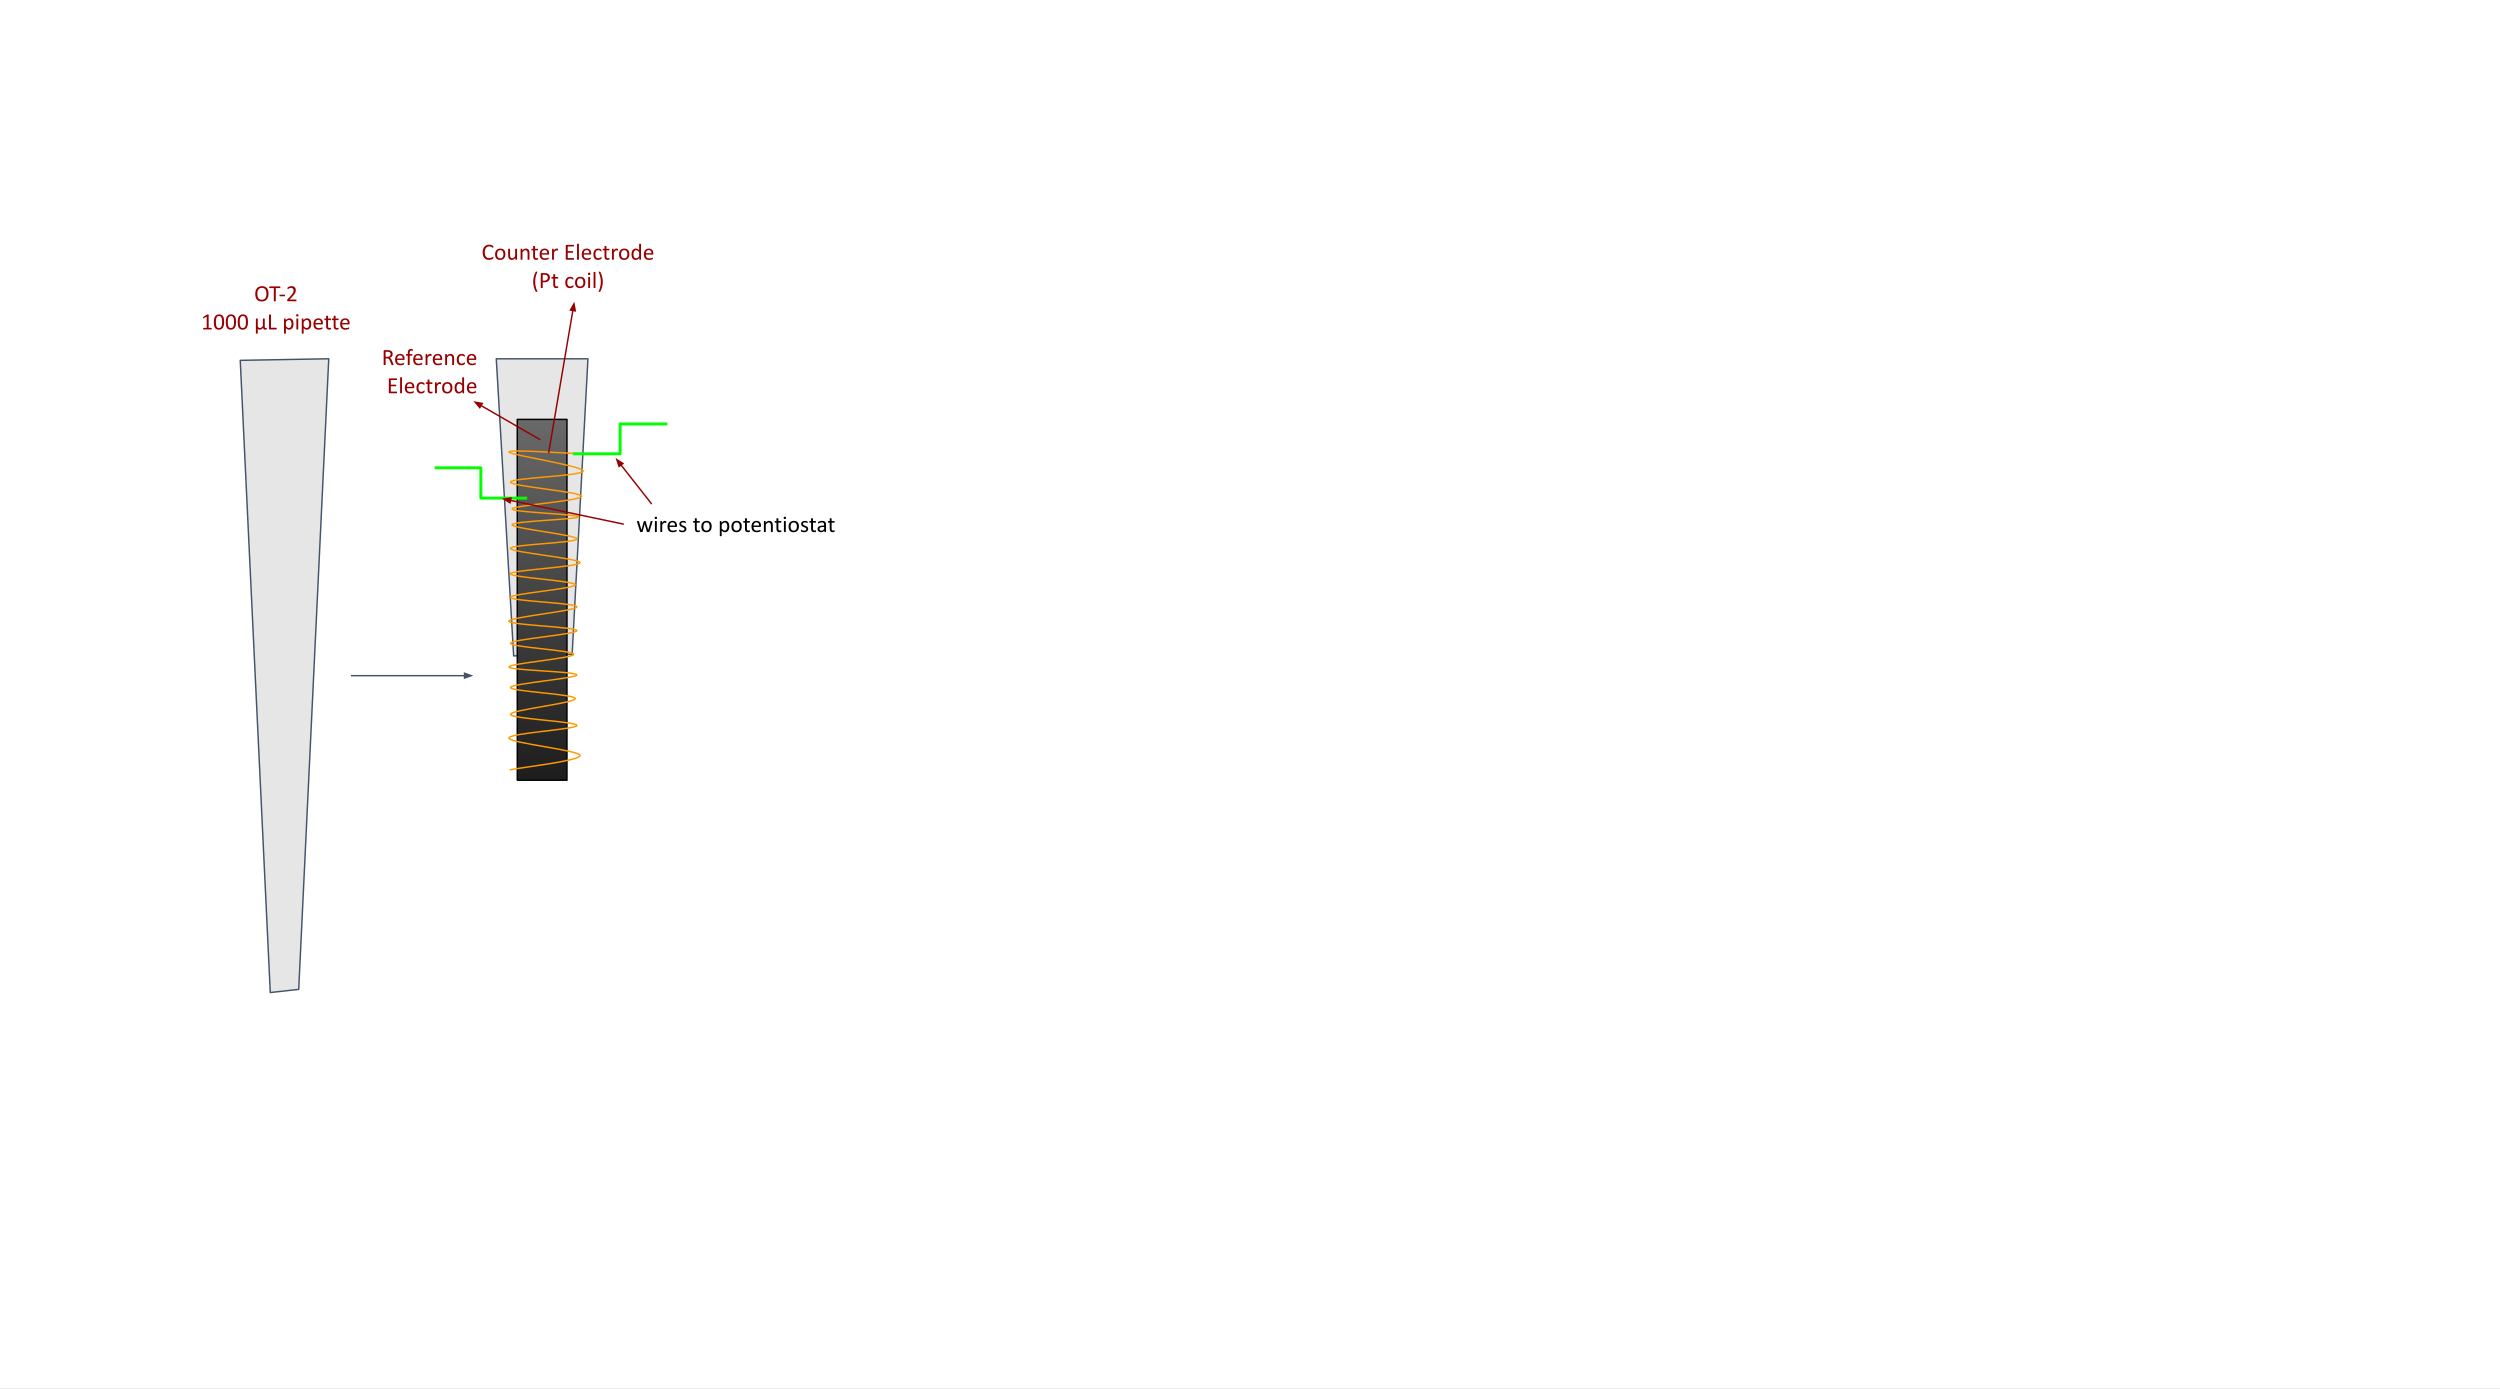 <svg version="1.1" viewBox="0.0 0.0 1700.832 944.832" fill="none" stroke="none" stroke-linecap="square" stroke-miterlimit="10" xmlns:xlink="http://www.w3.org/1999/xlink" xmlns="http://www.w3.org/2000/svg"><rect x="0.0" y="0.0" width="1700.832" height="944.832" fill="#808080" stroke="none"/><clipPath id="g27256807d68_0_96.0"><path d="m0 0l1700.832 0l0 944.832l-1700.832 0l0 -944.832z" clip-rule="nonzero"/></clipPath><g clip-path="url(#g27256807d68_0_96.0)"><path fill="#ffffff" d="m0 0l1700.832 0l0 944.832l-1700.832 0z" fill-rule="evenodd"/><path fill="#e7e6e6" d="m163.441 245.16l20.43 430.108l19.354 -2.15l20.43 -429.034z" fill-rule="evenodd"/><path stroke="#44546a" stroke-width="1.0" stroke-linejoin="round" stroke-linecap="butt" d="m163.441 245.16l20.43 430.108l19.354 -2.15l20.43 -429.034z" fill-rule="evenodd"/><path fill="#e7e6e6" d="m337.635 244.087l62.365 0l-10.753 201.073l-39.785 1.076z" fill-rule="evenodd"/><path stroke="#44546a" stroke-width="1.0" stroke-linejoin="round" stroke-linecap="butt" d="m337.635 244.087l62.365 0l-10.753 201.073l-39.785 1.076z" fill-rule="evenodd"/><defs><linearGradient id="g27256807d68_0_96.1" gradientUnits="userSpaceOnUse" gradientTransform="matrix(15.667 0.0 0.0 15.667 0.0 0.0)" spreadMethod="pad" x1="22.463" y1="18.212" x2="22.463" y2="33.879"><stop offset="0.0" stop-color="#696969"/><stop offset="1.0" stop-color="#1d1d1d"/></linearGradient></defs><path fill="url(#g27256807d68_0_96.1)" d="m351.92 285.328l33.795 0l0 245.449l-33.795 0z" fill-rule="evenodd"/><path stroke="#000000" stroke-width="1.0" stroke-linejoin="round" stroke-linecap="butt" d="m351.92 285.328l33.795 0l0 245.449l-33.795 0z" fill-rule="evenodd"/><path fill="#000000" fill-opacity="0.0" d="m239.244 459.676l82.803 0" fill-rule="evenodd"/><path stroke="#44546a" stroke-width="1.0" stroke-linejoin="round" stroke-linecap="butt" d="m239.244 459.676l76.803 0" fill-rule="evenodd"/><path fill="#44546a" stroke="#44546a" stroke-width="1.0" stroke-linecap="butt" d="m316.047 461.328l4.538 -1.652l-4.538 -1.652z" fill-rule="evenodd"/><path fill="#000000" fill-opacity="0.0" d="m104.932 185.131l165.606 0l0 47.307l-165.606 0z" fill-rule="evenodd"/><path fill="#980000" d="m182.688 199.773q0 1.219 -0.297 2.203q-0.281 0.984 -0.859 1.688q-0.562 0.688 -1.438 1.062q-0.859 0.375 -2.016 0.375q-1.141 0 -1.984 -0.344q-0.828 -0.344 -1.375 -0.984q-0.531 -0.656 -0.797 -1.609q-0.266 -0.969 -0.266 -2.219q0 -1.203 0.281 -2.172q0.297 -0.984 0.875 -1.656q0.578 -0.688 1.438 -1.062q0.875 -0.375 2.031 -0.375q1.109 0 1.938 0.344q0.828 0.328 1.375 0.984q0.562 0.641 0.828 1.594q0.266 0.938 0.266 2.172zm-1.406 0.094q0 -0.859 -0.156 -1.594q-0.156 -0.75 -0.516 -1.281q-0.344 -0.547 -0.938 -0.844q-0.594 -0.312 -1.469 -0.312q-0.875 0 -1.469 0.328q-0.594 0.328 -0.969 0.875q-0.375 0.547 -0.531 1.281q-0.156 0.719 -0.156 1.531q0 0.891 0.141 1.641q0.156 0.75 0.5 1.297q0.359 0.531 0.938 0.844q0.594 0.297 1.484 0.297q0.891 0 1.484 -0.328q0.609 -0.328 0.969 -0.891q0.375 -0.562 0.531 -1.297q0.156 -0.734 0.156 -1.547zm9.445 -4.453q0 0.141 -0.016 0.25q-0.016 0.109 -0.062 0.188q-0.031 0.062 -0.078 0.094q-0.047 0.031 -0.109 0.031l-2.844 0l0 8.766q0 0.062 -0.031 0.109q-0.031 0.047 -0.109 0.078q-0.078 0.031 -0.219 0.047q-0.125 0.016 -0.312 0.016q-0.188 0 -0.328 -0.016q-0.125 -0.016 -0.203 -0.047q-0.078 -0.031 -0.109 -0.078q-0.031 -0.047 -0.031 -0.109l0 -8.766l-2.844 0q-0.062 0 -0.125 -0.031q-0.047 -0.031 -0.078 -0.094q-0.031 -0.078 -0.047 -0.188q-0.016 -0.109 -0.016 -0.25q0 -0.156 0.016 -0.266q0.016 -0.109 0.047 -0.172q0.031 -0.078 0.078 -0.109q0.062 -0.031 0.125 -0.031l7.031 0q0.062 0 0.109 0.031q0.047 0.031 0.078 0.109q0.047 0.062 0.062 0.172q0.016 0.109 0.016 0.266zm3.219 5.578q0 0.312 -0.078 0.438q-0.062 0.109 -0.188 0.109l-3.266 0q-0.141 0 -0.219 -0.125q-0.062 -0.125 -0.062 -0.422q0 -0.297 0.062 -0.406q0.078 -0.125 0.219 -0.125l3.266 0q0.062 0 0.109 0.031q0.047 0.016 0.078 0.094q0.047 0.062 0.062 0.172q0.016 0.094 0.016 0.234zm7.758 3.375q0 0.141 -0.016 0.25q-0.016 0.109 -0.062 0.188q-0.031 0.062 -0.094 0.109q-0.047 0.031 -0.125 0.031l-5.578 0q-0.109 0 -0.203 -0.031q-0.078 -0.031 -0.141 -0.094q-0.047 -0.062 -0.078 -0.172q-0.031 -0.125 -0.031 -0.297q0 -0.156 0.016 -0.266q0.016 -0.125 0.047 -0.203q0.047 -0.094 0.094 -0.188q0.062 -0.094 0.156 -0.188l1.969 -2.078q0.672 -0.719 1.078 -1.281q0.422 -0.578 0.641 -1.047q0.219 -0.469 0.281 -0.844q0.078 -0.391 0.078 -0.734q0 -0.328 -0.109 -0.625q-0.109 -0.312 -0.312 -0.531q-0.203 -0.234 -0.516 -0.359q-0.312 -0.141 -0.719 -0.141q-0.484 0 -0.859 0.141q-0.375 0.125 -0.672 0.281q-0.281 0.156 -0.469 0.297q-0.188 0.125 -0.281 0.125q-0.062 0 -0.109 -0.031q-0.031 -0.031 -0.062 -0.094q-0.031 -0.078 -0.047 -0.188q-0.016 -0.125 -0.016 -0.281q0 -0.125 0 -0.203q0.016 -0.094 0.031 -0.156q0.031 -0.062 0.062 -0.109q0.031 -0.062 0.125 -0.141q0.094 -0.078 0.312 -0.219q0.234 -0.141 0.578 -0.281q0.359 -0.141 0.766 -0.234q0.422 -0.094 0.891 -0.094q0.734 0 1.281 0.219q0.547 0.203 0.906 0.562q0.375 0.359 0.547 0.844q0.188 0.469 0.188 1.0q0 0.484 -0.094 0.969q-0.078 0.484 -0.359 1.047q-0.281 0.547 -0.812 1.234q-0.516 0.688 -1.375 1.578l-1.609 1.672l4.406 0q0.062 0 0.109 0.031q0.062 0.031 0.109 0.109q0.047 0.062 0.062 0.172q0.016 0.109 0.016 0.25z" fill-rule="nonzero"/><path fill="#980000" d="m144.067 223.614q0 0.141 -0.031 0.25q-0.016 0.094 -0.062 0.156q-0.031 0.062 -0.094 0.094q-0.047 0.031 -0.094 0.031l-5.281 0q-0.062 0 -0.109 -0.031q-0.047 -0.031 -0.094 -0.094q-0.031 -0.062 -0.062 -0.156q-0.016 -0.109 -0.016 -0.25q0 -0.141 0.016 -0.234q0.031 -0.109 0.062 -0.172q0.031 -0.078 0.078 -0.109q0.062 -0.031 0.125 -0.031l2.109 0l0 -7.688l-1.953 1.156q-0.156 0.078 -0.25 0.094q-0.078 0.016 -0.141 -0.031q-0.047 -0.047 -0.078 -0.156q-0.016 -0.125 -0.016 -0.312q0 -0.125 0.016 -0.219q0.016 -0.094 0.031 -0.156q0.031 -0.062 0.062 -0.109q0.047 -0.047 0.125 -0.094l2.328 -1.5q0.031 -0.016 0.078 -0.031q0.047 -0.016 0.109 -0.031q0.078 -0.016 0.172 -0.016q0.094 -0.016 0.234 -0.016q0.188 0 0.312 0.016q0.125 0.016 0.188 0.047q0.078 0.031 0.094 0.078q0.031 0.031 0.031 0.078l0 8.891l1.828 0q0.062 0 0.109 0.031q0.062 0.031 0.094 0.109q0.031 0.062 0.047 0.172q0.031 0.094 0.031 0.234zm8.422 -4.547q0 1.156 -0.188 2.125q-0.188 0.953 -0.609 1.656q-0.422 0.688 -1.109 1.078q-0.688 0.375 -1.703 0.375q-0.953 0 -1.609 -0.344q-0.641 -0.344 -1.047 -1.0q-0.391 -0.672 -0.562 -1.625q-0.172 -0.969 -0.172 -2.219q0 -1.156 0.188 -2.125q0.188 -0.969 0.609 -1.656q0.422 -0.688 1.109 -1.062q0.688 -0.391 1.688 -0.391q0.969 0 1.609 0.344q0.656 0.344 1.047 1.0q0.406 0.656 0.578 1.625q0.172 0.969 0.172 2.219zm-1.375 0.094q0 -0.766 -0.062 -1.359q-0.047 -0.609 -0.156 -1.062q-0.109 -0.469 -0.281 -0.797q-0.156 -0.328 -0.391 -0.547q-0.234 -0.219 -0.547 -0.312q-0.297 -0.094 -0.672 -0.094q-0.656 0 -1.078 0.312q-0.406 0.312 -0.656 0.859q-0.234 0.547 -0.328 1.281q-0.078 0.734 -0.078 1.578q0 1.125 0.109 1.922q0.125 0.797 0.375 1.297q0.266 0.5 0.656 0.734q0.391 0.219 0.953 0.219q0.438 0 0.766 -0.141q0.344 -0.141 0.578 -0.406q0.234 -0.266 0.391 -0.625q0.156 -0.375 0.25 -0.812q0.094 -0.453 0.125 -0.969q0.047 -0.516 0.047 -1.078zm9.484 -0.094q0 1.156 -0.188 2.125q-0.188 0.953 -0.609 1.656q-0.422 0.688 -1.109 1.078q-0.688 0.375 -1.703 0.375q-0.953 0 -1.609 -0.344q-0.641 -0.344 -1.047 -1.0q-0.391 -0.672 -0.562 -1.625q-0.172 -0.969 -0.172 -2.219q0 -1.156 0.188 -2.125q0.188 -0.969 0.609 -1.656q0.422 -0.688 1.109 -1.062q0.688 -0.391 1.688 -0.391q0.969 0 1.609 0.344q0.656 0.344 1.047 1.0q0.406 0.656 0.578 1.625q0.172 0.969 0.172 2.219zm-1.375 0.094q0 -0.766 -0.062 -1.359q-0.047 -0.609 -0.156 -1.062q-0.109 -0.469 -0.281 -0.797q-0.156 -0.328 -0.391 -0.547q-0.234 -0.219 -0.547 -0.312q-0.297 -0.094 -0.672 -0.094q-0.656 0 -1.078 0.312q-0.406 0.312 -0.656 0.859q-0.234 0.547 -0.328 1.281q-0.078 0.734 -0.078 1.578q0 1.125 0.109 1.922q0.125 0.797 0.375 1.297q0.266 0.5 0.656 0.734q0.391 0.219 0.953 0.219q0.438 0 0.766 -0.141q0.344 -0.141 0.578 -0.406q0.234 -0.266 0.391 -0.625q0.156 -0.375 0.25 -0.812q0.094 -0.453 0.125 -0.969q0.047 -0.516 0.047 -1.078zm9.484 -0.094q0 1.156 -0.188 2.125q-0.188 0.953 -0.609 1.656q-0.422 0.688 -1.109 1.078q-0.688 0.375 -1.703 0.375q-0.953 0 -1.609 -0.344q-0.641 -0.344 -1.047 -1.0q-0.391 -0.672 -0.562 -1.625q-0.172 -0.969 -0.172 -2.219q0 -1.156 0.188 -2.125q0.188 -0.969 0.609 -1.656q0.422 -0.688 1.109 -1.062q0.688 -0.391 1.688 -0.391q0.969 0 1.609 0.344q0.656 0.344 1.047 1.0q0.406 0.656 0.578 1.625q0.172 0.969 0.172 2.219zm-1.375 0.094q0 -0.766 -0.062 -1.359q-0.047 -0.609 -0.156 -1.062q-0.109 -0.469 -0.281 -0.797q-0.156 -0.328 -0.391 -0.547q-0.234 -0.219 -0.547 -0.312q-0.297 -0.094 -0.672 -0.094q-0.656 0 -1.078 0.312q-0.406 0.312 -0.656 0.859q-0.234 0.547 -0.328 1.281q-0.078 0.734 -0.078 1.578q0 1.125 0.109 1.922q0.125 0.797 0.375 1.297q0.266 0.5 0.656 0.734q0.391 0.219 0.953 0.219q0.438 0 0.766 -0.141q0.344 -0.141 0.578 -0.406q0.234 -0.266 0.391 -0.625q0.156 -0.375 0.25 -0.812q0.094 -0.453 0.125 -0.969q0.047 -0.516 0.047 -1.078zm14.164 4.391q0 0.234 -0.031 0.359q-0.016 0.125 -0.078 0.172q-0.047 0.047 -0.141 0.078q-0.078 0.047 -0.203 0.062q-0.125 0.031 -0.25 0.047q-0.125 0.016 -0.281 0.016q-0.656 0 -1.047 -0.281q-0.391 -0.297 -0.516 -0.969q-0.578 0.656 -1.141 0.953q-0.562 0.281 -1.109 0.281q-0.453 0 -0.812 -0.125q-0.359 -0.141 -0.609 -0.438q0.016 0.172 0.031 0.375q0.016 0.203 0.031 0.406q0.016 0.203 0.016 0.406q0 0.203 0 0.375l0 1.469q0 0.062 -0.031 0.109q-0.031 0.047 -0.109 0.078q-0.062 0.031 -0.188 0.047q-0.125 0.016 -0.312 0.016q-0.188 0 -0.312 -0.016q-0.125 -0.016 -0.203 -0.047q-0.078 -0.031 -0.109 -0.078q-0.016 -0.047 -0.016 -0.109l0 -9.828q0 -0.062 0.016 -0.094q0.031 -0.047 0.109 -0.078q0.078 -0.047 0.203 -0.047q0.125 -0.016 0.312 -0.016q0.188 0 0.312 0.016q0.125 0 0.188 0.047q0.078 0.031 0.109 0.078q0.031 0.031 0.031 0.094l0 4.422q0 0.875 0.375 1.359q0.391 0.484 1.125 0.484q0.484 0 0.953 -0.344q0.484 -0.344 1.031 -1.0l0 -4.922q0 -0.062 0.031 -0.094q0.031 -0.047 0.094 -0.078q0.078 -0.047 0.203 -0.047q0.125 -0.016 0.312 -0.016q0.188 0 0.312 0.016q0.125 0 0.188 0.047q0.078 0.031 0.109 0.078q0.031 0.031 0.031 0.094l0 5.109q0 0.328 0.031 0.547q0.031 0.219 0.094 0.359q0.078 0.125 0.203 0.188q0.125 0.062 0.312 0.062q0.125 0 0.219 -0.016q0.094 -0.016 0.156 -0.031q0.062 -0.016 0.109 -0.031q0.062 -0.016 0.109 -0.016q0.031 0 0.062 0.031q0.031 0.016 0.047 0.062q0.016 0.047 0.016 0.141q0.016 0.078 0.016 0.234zm6.766 0q0 0.156 -0.016 0.266q-0.016 0.109 -0.062 0.188q-0.031 0.062 -0.078 0.109q-0.047 0.031 -0.125 0.031l-4.469 0q-0.172 0 -0.344 -0.125q-0.156 -0.125 -0.156 -0.422l0 -9.359q0 -0.062 0.031 -0.109q0.031 -0.047 0.109 -0.078q0.078 -0.031 0.203 -0.047q0.141 -0.016 0.328 -0.016q0.203 0 0.328 0.016q0.125 0.016 0.203 0.047q0.078 0.031 0.109 0.078q0.031 0.047 0.031 0.109l0 8.734l3.625 0q0.078 0 0.125 0.047q0.047 0.031 0.078 0.094q0.047 0.062 0.062 0.172q0.016 0.109 0.016 0.266zm11.422 -3.234q0 0.922 -0.203 1.656q-0.203 0.734 -0.594 1.25q-0.375 0.516 -0.953 0.797q-0.562 0.281 -1.297 0.281q-0.312 0 -0.578 -0.062q-0.266 -0.062 -0.531 -0.203q-0.25 -0.141 -0.5 -0.344q-0.25 -0.203 -0.531 -0.469l0 3.516q0 0.062 -0.031 0.109q-0.031 0.047 -0.109 0.078q-0.062 0.031 -0.188 0.047q-0.125 0.016 -0.312 0.016q-0.188 0 -0.312 -0.016q-0.125 -0.016 -0.203 -0.047q-0.078 -0.031 -0.109 -0.078q-0.016 -0.047 -0.016 -0.109l0 -9.828q0 -0.062 0.016 -0.109q0.031 -0.047 0.094 -0.078q0.078 -0.031 0.188 -0.031q0.109 -0.016 0.266 -0.016q0.156 0 0.266 0.016q0.109 0 0.172 0.031q0.078 0.031 0.094 0.078q0.031 0.047 0.031 0.109l0 0.953q0.328 -0.328 0.625 -0.562q0.297 -0.25 0.594 -0.406q0.297 -0.172 0.609 -0.25q0.328 -0.078 0.672 -0.078q0.766 0 1.297 0.297q0.547 0.297 0.891 0.812q0.344 0.516 0.5 1.203q0.156 0.672 0.156 1.438zm-1.359 0.156q0 -0.547 -0.094 -1.047q-0.078 -0.5 -0.281 -0.891q-0.188 -0.391 -0.531 -0.625q-0.328 -0.234 -0.828 -0.234q-0.25 0 -0.5 0.078q-0.234 0.062 -0.484 0.234q-0.25 0.156 -0.531 0.422q-0.266 0.25 -0.578 0.641l0 2.797q0.531 0.641 1.0 0.984q0.484 0.344 1.016 0.344q0.484 0 0.828 -0.234q0.344 -0.234 0.562 -0.625q0.219 -0.391 0.312 -0.875q0.109 -0.484 0.109 -0.969zm4.578 3.469q0 0.062 -0.031 0.109q-0.031 0.047 -0.109 0.078q-0.062 0.031 -0.188 0.047q-0.125 0.016 -0.312 0.016q-0.188 0 -0.312 -0.016q-0.125 -0.016 -0.203 -0.047q-0.078 -0.031 -0.109 -0.078q-0.016 -0.047 -0.016 -0.109l0 -7.031q0 -0.047 0.016 -0.094q0.031 -0.047 0.109 -0.078q0.078 -0.031 0.203 -0.047q0.125 -0.016 0.312 -0.016q0.188 0 0.312 0.016q0.125 0.016 0.188 0.047q0.078 0.031 0.109 0.078q0.031 0.047 0.031 0.094l0 7.031zm0.156 -9.406q0 0.453 -0.172 0.625q-0.172 0.156 -0.641 0.156q-0.453 0 -0.625 -0.156q-0.156 -0.156 -0.156 -0.609q0 -0.453 0.172 -0.609q0.172 -0.172 0.625 -0.172q0.453 0 0.625 0.172q0.172 0.156 0.172 0.594zm8.703 5.781q0 0.922 -0.203 1.656q-0.203 0.734 -0.594 1.25q-0.375 0.516 -0.953 0.797q-0.562 0.281 -1.297 0.281q-0.312 0 -0.578 -0.062q-0.266 -0.062 -0.531 -0.203q-0.25 -0.141 -0.5 -0.344q-0.25 -0.203 -0.531 -0.469l0 3.516q0 0.062 -0.031 0.109q-0.031 0.047 -0.109 0.078q-0.062 0.031 -0.188 0.047q-0.125 0.016 -0.312 0.016q-0.188 0 -0.312 -0.016q-0.125 -0.016 -0.203 -0.047q-0.078 -0.031 -0.109 -0.078q-0.016 -0.047 -0.016 -0.109l0 -9.828q0 -0.062 0.016 -0.109q0.031 -0.047 0.094 -0.078q0.078 -0.031 0.188 -0.031q0.109 -0.016 0.266 -0.016q0.156 0 0.266 0.016q0.109 0 0.172 0.031q0.078 0.031 0.094 0.078q0.031 0.047 0.031 0.109l0 0.953q0.328 -0.328 0.625 -0.562q0.297 -0.25 0.594 -0.406q0.297 -0.172 0.609 -0.25q0.328 -0.078 0.672 -0.078q0.766 0 1.297 0.297q0.547 0.297 0.891 0.812q0.344 0.516 0.5 1.203q0.156 0.672 0.156 1.438zm-1.359 0.156q0 -0.547 -0.094 -1.047q-0.078 -0.5 -0.281 -0.891q-0.188 -0.391 -0.531 -0.625q-0.328 -0.234 -0.828 -0.234q-0.25 0 -0.5 0.078q-0.234 0.062 -0.484 0.234q-0.25 0.156 -0.531 0.422q-0.266 0.25 -0.578 0.641l0 2.797q0.531 0.641 1.0 0.984q0.484 0.344 1.016 0.344q0.484 0 0.828 -0.234q0.344 -0.234 0.562 -0.625q0.219 -0.391 0.312 -0.875q0.109 -0.484 0.109 -0.969zm9.297 -0.344q0 0.297 -0.156 0.438q-0.156 0.125 -0.344 0.125l-4.609 0q0 0.578 0.109 1.047q0.125 0.469 0.391 0.812q0.281 0.328 0.719 0.516q0.438 0.172 1.062 0.172q0.5 0 0.891 -0.078q0.391 -0.078 0.672 -0.172q0.297 -0.109 0.469 -0.188q0.188 -0.094 0.281 -0.094q0.062 0 0.094 0.031q0.047 0.031 0.062 0.094q0.031 0.047 0.047 0.141q0.016 0.094 0.016 0.234q0 0.109 -0.016 0.188q0 0.062 -0.016 0.125q-0.016 0.062 -0.047 0.109q-0.016 0.047 -0.062 0.094q-0.047 0.031 -0.266 0.141q-0.203 0.094 -0.547 0.188q-0.328 0.094 -0.766 0.172q-0.438 0.078 -0.938 0.078q-0.875 0 -1.531 -0.25q-0.641 -0.25 -1.094 -0.719q-0.438 -0.484 -0.672 -1.203q-0.219 -0.719 -0.219 -1.672q0 -0.906 0.234 -1.625q0.234 -0.719 0.672 -1.219q0.438 -0.516 1.062 -0.781q0.625 -0.266 1.406 -0.266q0.828 0 1.406 0.266q0.578 0.266 0.953 0.719q0.375 0.438 0.547 1.047q0.188 0.609 0.188 1.297l0 0.234zm-1.297 -0.391q0.016 -1.016 -0.453 -1.594q-0.469 -0.578 -1.406 -0.578q-0.469 0 -0.828 0.188q-0.359 0.172 -0.609 0.469q-0.234 0.297 -0.375 0.703q-0.125 0.391 -0.141 0.812l3.812 0zm6.828 3.688q0 0.234 -0.031 0.375q-0.031 0.125 -0.094 0.188q-0.062 0.062 -0.188 0.125q-0.125 0.047 -0.297 0.078q-0.156 0.047 -0.344 0.062q-0.172 0.031 -0.344 0.031q-0.547 0 -0.938 -0.141q-0.391 -0.156 -0.641 -0.453q-0.25 -0.297 -0.375 -0.734q-0.109 -0.453 -0.109 -1.062l0 -4.109l-0.984 0q-0.109 0 -0.188 -0.125q-0.062 -0.125 -0.062 -0.406q0 -0.156 0.016 -0.25q0.016 -0.109 0.047 -0.172q0.031 -0.062 0.078 -0.094q0.062 -0.031 0.125 -0.031l0.969 0l0 -1.672q0 -0.047 0.031 -0.094q0.031 -0.047 0.094 -0.078q0.078 -0.047 0.203 -0.062q0.125 -0.016 0.312 -0.016q0.203 0 0.328 0.016q0.125 0.016 0.188 0.062q0.078 0.031 0.109 0.078q0.031 0.047 0.031 0.094l0 1.672l1.797 0q0.062 0 0.109 0.031q0.047 0.031 0.078 0.094q0.047 0.062 0.062 0.172q0.016 0.094 0.016 0.25q0 0.281 -0.078 0.406q-0.062 0.125 -0.188 0.125l-1.797 0l0 3.922q0 0.719 0.203 1.094q0.219 0.375 0.781 0.375q0.172 0 0.312 -0.031q0.141 -0.047 0.25 -0.078q0.109 -0.047 0.188 -0.078q0.078 -0.031 0.141 -0.031q0.047 0 0.078 0.016q0.031 0.016 0.047 0.078q0.031 0.047 0.047 0.141q0.016 0.094 0.016 0.234zm5.133 0q0 0.234 -0.031 0.375q-0.031 0.125 -0.094 0.188q-0.062 0.062 -0.188 0.125q-0.125 0.047 -0.297 0.078q-0.156 0.047 -0.344 0.062q-0.172 0.031 -0.344 0.031q-0.547 0 -0.938 -0.141q-0.391 -0.156 -0.641 -0.453q-0.25 -0.297 -0.375 -0.734q-0.109 -0.453 -0.109 -1.062l0 -4.109l-0.984 0q-0.109 0 -0.188 -0.125q-0.062 -0.125 -0.062 -0.406q0 -0.156 0.016 -0.25q0.016 -0.109 0.047 -0.172q0.031 -0.062 0.078 -0.094q0.062 -0.031 0.125 -0.031l0.969 0l0 -1.672q0 -0.047 0.031 -0.094q0.031 -0.047 0.094 -0.078q0.078 -0.047 0.203 -0.062q0.125 -0.016 0.312 -0.016q0.203 0 0.328 0.016q0.125 0.016 0.188 0.062q0.078 0.031 0.109 0.078q0.031 0.047 0.031 0.094l0 1.672l1.797 0q0.062 0 0.109 0.031q0.047 0.031 0.078 0.094q0.047 0.062 0.062 0.172q0.016 0.094 0.016 0.25q0 0.281 -0.078 0.406q-0.062 0.125 -0.188 0.125l-1.797 0l0 3.922q0 0.719 0.203 1.094q0.219 0.375 0.781 0.375q0.172 0 0.312 -0.031q0.141 -0.047 0.25 -0.078q0.109 -0.047 0.188 -0.078q0.078 -0.031 0.141 -0.031q0.047 0 0.078 0.016q0.031 0.016 0.047 0.078q0.031 0.047 0.047 0.141q0.016 0.094 0.016 0.234zm7.531 -3.297q0 0.297 -0.156 0.438q-0.156 0.125 -0.344 0.125l-4.609 0q0 0.578 0.109 1.047q0.125 0.469 0.391 0.812q0.281 0.328 0.719 0.516q0.438 0.172 1.062 0.172q0.5 0 0.891 -0.078q0.391 -0.078 0.672 -0.172q0.297 -0.109 0.469 -0.188q0.188 -0.094 0.281 -0.094q0.062 0 0.094 0.031q0.047 0.031 0.062 0.094q0.031 0.047 0.047 0.141q0.016 0.094 0.016 0.234q0 0.109 -0.016 0.188q0 0.062 -0.016 0.125q-0.016 0.062 -0.047 0.109q-0.016 0.047 -0.062 0.094q-0.047 0.031 -0.266 0.141q-0.203 0.094 -0.547 0.188q-0.328 0.094 -0.766 0.172q-0.438 0.078 -0.938 0.078q-0.875 0 -1.531 -0.25q-0.641 -0.25 -1.094 -0.719q-0.438 -0.484 -0.672 -1.203q-0.219 -0.719 -0.219 -1.672q0 -0.906 0.234 -1.625q0.234 -0.719 0.672 -1.219q0.438 -0.516 1.062 -0.781q0.625 -0.266 1.406 -0.266q0.828 0 1.406 0.266q0.578 0.266 0.953 0.719q0.375 0.438 0.547 1.047q0.188 0.609 0.188 1.297l0 0.234zm-1.297 -0.391q0.016 -1.016 -0.453 -1.594q-0.469 -0.578 -1.406 -0.578q-0.469 0 -0.828 0.188q-0.359 0.172 -0.609 0.469q-0.234 0.297 -0.375 0.703q-0.125 0.391 -0.141 0.812l3.812 0z" fill-rule="nonzero"/><path fill="#000000" fill-opacity="0.0" d="m393.547 308.602c-7.885 -0.179 -47.85 -3.045 -47.312 -1.073c0.538 1.972 50.359 9.498 50.538 12.903c0.179 3.405 -49.283 4.66 -49.462 7.528c-0.179 2.867 48.207 6.631 48.386 9.677c0.179 3.046 -46.954 6.271 -47.312 8.601c-0.358 2.33 45.163 3.586 45.163 5.378c0 1.792 -44.983 2.867 -45.163 5.375c-0.179 2.509 44.266 6.989 44.087 9.677c-0.179 2.688 -45.519 3.763 -45.16 6.451c0.359 2.688 47.312 6.81 47.312 9.677c0 2.867 -46.775 5.018 -47.312 7.528c-0.538 2.509 44.087 4.839 44.087 7.528c0 2.688 -44.266 6.092 -44.087 8.601c0.179 2.509 45.339 3.763 45.16 6.451c-0.179 2.688 -46.236 6.989 -46.236 9.677c0 2.688 46.057 3.942 46.236 6.451c0.179 2.509 -44.802 5.916 -45.16 8.604c-0.358 2.688 43.19 4.837 43.01 7.525c-0.179 2.688 -44.445 6.274 -44.087 8.604c0.358 2.33 46.057 3.046 46.236 5.375c0.179 2.33 -44.981 5.916 -45.16 8.604c-0.179 2.688 44.087 4.479 44.087 7.525c0 3.046 -44.266 7.706 -44.087 10.753c0.179 3.047 45.339 4.839 45.16 7.528c-0.179 2.688 -46.595 5.196 -46.236 8.601c0.359 3.405 48.209 8.245 48.388 11.829c0.179 3.584 -39.427 8.064 -47.312 9.677" fill-rule="evenodd"/><path stroke="#ff9900" stroke-width="1.0" stroke-linejoin="round" stroke-linecap="butt" d="m393.547 308.602c-7.885 -0.179 -47.85 -3.045 -47.312 -1.073c0.538 1.972 50.359 9.498 50.538 12.903c0.179 3.405 -49.283 4.66 -49.462 7.528c-0.179 2.867 48.207 6.631 48.386 9.677c0.179 3.046 -46.954 6.271 -47.312 8.601c-0.358 2.33 45.163 3.586 45.163 5.378c0 1.792 -44.983 2.867 -45.163 5.375c-0.179 2.509 44.266 6.989 44.087 9.677c-0.179 2.688 -45.519 3.763 -45.16 6.451c0.359 2.688 47.312 6.81 47.312 9.677c0 2.867 -46.775 5.018 -47.312 7.528c-0.538 2.509 44.087 4.839 44.087 7.528c0 2.688 -44.266 6.092 -44.087 8.601c0.179 2.509 45.339 3.763 45.16 6.451c-0.179 2.688 -46.236 6.989 -46.236 9.677c0 2.688 46.057 3.942 46.236 6.451c0.179 2.509 -44.802 5.916 -45.16 8.604c-0.358 2.688 43.19 4.837 43.01 7.525c-0.179 2.688 -44.445 6.274 -44.087 8.604c0.358 2.33 46.057 3.046 46.236 5.375c0.179 2.33 -44.981 5.916 -45.16 8.604c-0.179 2.688 44.087 4.479 44.087 7.525c0 3.046 -44.266 7.706 -44.087 10.753c0.179 3.047 45.339 4.839 45.16 7.528c-0.179 2.688 -46.595 5.196 -46.236 8.601c0.359 3.405 48.209 8.245 48.388 11.829c0.179 3.584 -39.427 8.064 -47.312 9.677" fill-rule="evenodd"/><path fill="#000000" fill-opacity="0.0" d="m367.181 298.954l-45.134 -26.047" fill-rule="evenodd"/><path stroke="#980000" stroke-width="1.0" stroke-linejoin="round" stroke-linecap="butt" d="m367.181 298.954l-39.937 -23.048" fill-rule="evenodd"/><path fill="#980000" stroke="#980000" stroke-width="1.0" stroke-linecap="butt" d="m328.07 274.475l-4.756 -0.838l3.105 3.699z" fill-rule="evenodd"/><path fill="#000000" fill-opacity="0.0" d="m373.349 307.65l17.386 -102.362" fill-rule="evenodd"/><path stroke="#980000" stroke-width="1.0" stroke-linejoin="round" stroke-linecap="butt" d="m373.349 307.65l16.381 -96.447" fill-rule="evenodd"/><path fill="#980000" stroke="#980000" stroke-width="1.0" stroke-linecap="butt" d="m391.358 211.479l-0.869 -4.751l-2.388 4.197z" fill-rule="evenodd"/><path fill="#000000" fill-opacity="0.0" d="m294.69 156.874l183.465 0l0 47.307l-183.465 0z" fill-rule="evenodd"/><path fill="#980000" d="m335.68 175.25q0 0.125 -0.016 0.219q0 0.094 -0.016 0.172q-0.016 0.062 -0.047 0.125q-0.031 0.047 -0.109 0.125q-0.078 0.078 -0.328 0.25q-0.25 0.156 -0.625 0.312q-0.375 0.141 -0.859 0.25q-0.469 0.109 -1.047 0.109q-0.984 0 -1.781 -0.328q-0.781 -0.328 -1.344 -0.969q-0.562 -0.641 -0.859 -1.578q-0.297 -0.953 -0.297 -2.172q0 -1.266 0.312 -2.25q0.328 -0.984 0.906 -1.656q0.594 -0.688 1.406 -1.047q0.828 -0.359 1.812 -0.359q0.438 0 0.844 0.078q0.422 0.078 0.766 0.203q0.359 0.125 0.625 0.297q0.281 0.156 0.391 0.266q0.109 0.109 0.141 0.172q0.031 0.047 0.047 0.125q0.016 0.062 0.031 0.172q0.016 0.094 0.016 0.234q0 0.156 -0.016 0.266q-0.016 0.109 -0.047 0.188q-0.031 0.078 -0.078 0.109q-0.047 0.031 -0.109 0.031q-0.109 0 -0.312 -0.141q-0.188 -0.156 -0.5 -0.344q-0.297 -0.188 -0.75 -0.328q-0.438 -0.156 -1.047 -0.156q-0.672 0 -1.234 0.266q-0.547 0.266 -0.938 0.797q-0.391 0.516 -0.609 1.281q-0.203 0.75 -0.203 1.719q0 0.953 0.203 1.703q0.203 0.734 0.594 1.234q0.391 0.484 0.953 0.75q0.562 0.25 1.266 0.25q0.609 0 1.047 -0.141q0.453 -0.156 0.766 -0.344q0.328 -0.188 0.531 -0.328q0.203 -0.156 0.312 -0.156q0.062 0 0.094 0.031q0.047 0.016 0.062 0.094q0.031 0.062 0.031 0.188q0.016 0.109 0.016 0.281zm8.172 -2.359q0 0.859 -0.234 1.594q-0.219 0.719 -0.672 1.25q-0.438 0.516 -1.125 0.812q-0.672 0.297 -1.562 0.297q-0.859 0 -1.516 -0.266q-0.641 -0.266 -1.078 -0.75q-0.422 -0.5 -0.641 -1.203q-0.203 -0.703 -0.203 -1.594q0 -0.859 0.219 -1.578q0.234 -0.719 0.672 -1.234q0.453 -0.531 1.125 -0.812q0.672 -0.297 1.578 -0.297q0.859 0 1.5 0.266q0.656 0.25 1.078 0.75q0.438 0.484 0.641 1.188q0.219 0.703 0.219 1.578zm-1.359 0.094q0 -0.578 -0.109 -1.078q-0.094 -0.516 -0.344 -0.891q-0.234 -0.391 -0.656 -0.609q-0.406 -0.219 -1.031 -0.219q-0.562 0 -0.984 0.203q-0.406 0.203 -0.672 0.578q-0.266 0.359 -0.391 0.875q-0.125 0.5 -0.125 1.109q0 0.578 0.094 1.094q0.109 0.5 0.359 0.875q0.25 0.375 0.656 0.609q0.422 0.219 1.031 0.219q0.562 0 0.969 -0.203q0.422 -0.203 0.688 -0.562q0.266 -0.375 0.391 -0.875q0.125 -0.516 0.125 -1.125zm9.281 3.5q0 0.062 -0.031 0.109q-0.016 0.047 -0.094 0.078q-0.062 0.031 -0.188 0.047q-0.109 0.016 -0.266 0.016q-0.188 0 -0.297 -0.016q-0.109 -0.016 -0.188 -0.047q-0.062 -0.031 -0.094 -0.078q-0.016 -0.047 -0.016 -0.109l0 -0.922q-0.594 0.656 -1.188 0.969q-0.578 0.312 -1.188 0.312q-0.703 0 -1.188 -0.234q-0.469 -0.25 -0.766 -0.641q-0.297 -0.406 -0.438 -0.938q-0.125 -0.547 -0.125 -1.312l0 -4.266q0 -0.062 0.031 -0.094q0.031 -0.047 0.109 -0.078q0.078 -0.047 0.203 -0.047q0.125 -0.016 0.312 -0.016q0.188 0 0.312 0.016q0.125 0 0.188 0.047q0.078 0.031 0.109 0.078q0.031 0.031 0.031 0.094l0 4.094q0 0.625 0.094 1.0q0.094 0.359 0.266 0.625q0.188 0.266 0.469 0.406q0.281 0.141 0.656 0.141q0.484 0 0.969 -0.344q0.484 -0.344 1.016 -1.0l0 -4.922q0 -0.062 0.031 -0.094q0.031 -0.047 0.109 -0.078q0.078 -0.047 0.188 -0.047q0.125 -0.016 0.328 -0.016q0.188 0 0.312 0.016q0.125 0 0.188 0.047q0.078 0.031 0.109 0.078q0.031 0.031 0.031 0.094l0 7.031zm8.438 0q0 0.062 -0.031 0.109q-0.031 0.047 -0.109 0.078q-0.062 0.031 -0.188 0.047q-0.125 0.016 -0.312 0.016q-0.188 0 -0.312 -0.016q-0.125 -0.016 -0.203 -0.047q-0.062 -0.031 -0.094 -0.078q-0.031 -0.047 -0.031 -0.109l0 -4.109q0 -0.609 -0.094 -0.969q-0.094 -0.375 -0.281 -0.641q-0.172 -0.266 -0.469 -0.406q-0.281 -0.141 -0.656 -0.141q-0.484 0 -0.969 0.344q-0.484 0.344 -1.016 1.016l0 4.906q0 0.062 -0.031 0.109q-0.031 0.047 -0.109 0.078q-0.062 0.031 -0.188 0.047q-0.125 0.016 -0.312 0.016q-0.188 0 -0.312 -0.016q-0.125 -0.016 -0.203 -0.047q-0.078 -0.031 -0.109 -0.078q-0.016 -0.047 -0.016 -0.109l0 -7.031q0 -0.062 0.016 -0.094q0.031 -0.047 0.094 -0.078q0.078 -0.047 0.188 -0.047q0.109 -0.016 0.281 -0.016q0.172 0 0.281 0.016q0.125 0 0.188 0.047q0.062 0.031 0.078 0.078q0.031 0.031 0.031 0.094l0 0.938q0.594 -0.672 1.188 -0.969q0.594 -0.312 1.188 -0.312q0.703 0 1.188 0.234q0.484 0.234 0.781 0.641q0.297 0.391 0.422 0.938q0.125 0.531 0.125 1.281l0 4.281zm5.867 -0.516q0 0.234 -0.031 0.375q-0.031 0.125 -0.094 0.188q-0.062 0.062 -0.188 0.125q-0.125 0.047 -0.297 0.078q-0.156 0.047 -0.344 0.062q-0.172 0.031 -0.344 0.031q-0.547 0 -0.938 -0.141q-0.391 -0.156 -0.641 -0.453q-0.25 -0.297 -0.375 -0.734q-0.109 -0.453 -0.109 -1.062l0 -4.109l-0.984 0q-0.109 0 -0.188 -0.125q-0.062 -0.125 -0.062 -0.406q0 -0.156 0.016 -0.25q0.016 -0.109 0.047 -0.172q0.031 -0.062 0.078 -0.094q0.062 -0.031 0.125 -0.031l0.969 0l0 -1.672q0 -0.047 0.031 -0.094q0.031 -0.047 0.094 -0.078q0.078 -0.047 0.203 -0.062q0.125 -0.016 0.312 -0.016q0.203 0 0.328 0.016q0.125 0.016 0.188 0.062q0.078 0.031 0.109 0.078q0.031 0.047 0.031 0.094l0 1.672l1.797 0q0.062 0 0.109 0.031q0.047 0.031 0.078 0.094q0.047 0.062 0.062 0.172q0.016 0.094 0.016 0.25q0 0.281 -0.078 0.406q-0.062 0.125 -0.188 0.125l-1.797 0l0 3.922q0 0.719 0.203 1.094q0.219 0.375 0.781 0.375q0.172 0 0.312 -0.031q0.141 -0.047 0.25 -0.078q0.109 -0.047 0.188 -0.078q0.078 -0.031 0.141 -0.031q0.047 0 0.078 0.016q0.031 0.016 0.047 0.078q0.031 0.047 0.047 0.141q0.016 0.094 0.016 0.234zm7.531 -3.297q0 0.297 -0.156 0.438q-0.156 0.125 -0.344 0.125l-4.609 0q0 0.578 0.109 1.047q0.125 0.469 0.391 0.812q0.281 0.328 0.719 0.516q0.438 0.172 1.062 0.172q0.5 0 0.891 -0.078q0.391 -0.078 0.672 -0.172q0.297 -0.109 0.469 -0.188q0.188 -0.094 0.281 -0.094q0.062 0 0.094 0.031q0.047 0.031 0.062 0.094q0.031 0.047 0.047 0.141q0.016 0.094 0.016 0.234q0 0.109 -0.016 0.188q0 0.062 -0.016 0.125q-0.016 0.062 -0.047 0.109q-0.016 0.047 -0.062 0.094q-0.047 0.031 -0.266 0.141q-0.203 0.094 -0.547 0.188q-0.328 0.094 -0.766 0.172q-0.438 0.078 -0.938 0.078q-0.875 0 -1.531 -0.25q-0.641 -0.25 -1.094 -0.719q-0.438 -0.484 -0.672 -1.203q-0.219 -0.719 -0.219 -1.672q0 -0.906 0.234 -1.625q0.234 -0.719 0.672 -1.219q0.438 -0.516 1.062 -0.781q0.625 -0.266 1.406 -0.266q0.828 0 1.406 0.266q0.578 0.266 0.953 0.719q0.375 0.438 0.547 1.047q0.188 0.609 0.188 1.297l0 0.234zm-1.297 -0.391q0.016 -1.016 -0.453 -1.594q-0.469 -0.578 -1.406 -0.578q-0.469 0 -0.828 0.188q-0.359 0.172 -0.609 0.469q-0.234 0.297 -0.375 0.703q-0.125 0.391 -0.141 0.812l3.812 0zm7.367 -2.359q0 0.172 -0.016 0.297q0 0.109 -0.031 0.172q-0.016 0.062 -0.062 0.109q-0.031 0.031 -0.094 0.031q-0.062 0 -0.156 -0.031q-0.078 -0.047 -0.203 -0.078q-0.109 -0.031 -0.25 -0.062q-0.141 -0.031 -0.297 -0.031q-0.203 0 -0.391 0.078q-0.188 0.078 -0.391 0.266q-0.203 0.172 -0.438 0.469q-0.219 0.297 -0.5 0.719l0 4.625q0 0.062 -0.031 0.109q-0.031 0.047 -0.109 0.078q-0.062 0.031 -0.188 0.047q-0.125 0.016 -0.312 0.016q-0.188 0 -0.312 -0.016q-0.125 -0.016 -0.203 -0.047q-0.078 -0.031 -0.109 -0.078q-0.016 -0.047 -0.016 -0.109l0 -7.031q0 -0.062 0.016 -0.094q0.031 -0.047 0.094 -0.078q0.078 -0.047 0.188 -0.047q0.109 -0.016 0.281 -0.016q0.172 0 0.281 0.016q0.125 0 0.188 0.047q0.062 0.031 0.078 0.078q0.031 0.031 0.031 0.094l0 1.031q0.297 -0.422 0.547 -0.688q0.25 -0.266 0.469 -0.422q0.234 -0.156 0.453 -0.203q0.234 -0.062 0.453 -0.062q0.109 0 0.234 0.016q0.125 0 0.266 0.031q0.141 0.031 0.25 0.078q0.125 0.031 0.172 0.078q0.047 0.031 0.062 0.078q0.016 0.031 0.016 0.094q0.016 0.047 0.016 0.156q0.016 0.094 0.016 0.281zm10.852 6.203q0 0.141 -0.016 0.25q-0.016 0.109 -0.062 0.188q-0.031 0.062 -0.078 0.094q-0.047 0.031 -0.109 0.031l-4.859 0q-0.172 0 -0.344 -0.125q-0.156 -0.125 -0.156 -0.422l0 -9.016q0 -0.312 0.156 -0.422q0.172 -0.125 0.344 -0.125l4.797 0q0.062 0 0.109 0.031q0.062 0.031 0.094 0.109q0.031 0.062 0.047 0.172q0.016 0.094 0.016 0.25q0 0.141 -0.016 0.25q-0.016 0.109 -0.047 0.172q-0.031 0.062 -0.094 0.094q-0.047 0.031 -0.109 0.031l-3.953 0l0 3.172l3.391 0q0.062 0 0.109 0.047q0.062 0.031 0.094 0.094q0.031 0.062 0.047 0.172q0.016 0.109 0.016 0.25q0 0.141 -0.016 0.25q-0.016 0.094 -0.047 0.156q-0.031 0.062 -0.094 0.094q-0.047 0.031 -0.109 0.031l-3.391 0l0 3.609l4.016 0q0.062 0 0.109 0.031q0.047 0.031 0.078 0.109q0.047 0.062 0.062 0.172q0.016 0.094 0.016 0.25zm3.328 0.359q0 0.062 -0.031 0.109q-0.031 0.047 -0.109 0.078q-0.062 0.031 -0.188 0.047q-0.125 0.016 -0.312 0.016q-0.188 0 -0.312 -0.016q-0.125 -0.016 -0.203 -0.047q-0.078 -0.031 -0.109 -0.078q-0.016 -0.047 -0.016 -0.109l0 -10.438q0 -0.062 0.016 -0.109q0.031 -0.047 0.109 -0.078q0.078 -0.031 0.203 -0.047q0.125 -0.016 0.312 -0.016q0.188 0 0.312 0.016q0.125 0.016 0.188 0.047q0.078 0.031 0.109 0.078q0.031 0.047 0.031 0.109l0 10.438zm8.391 -3.812q0 0.297 -0.156 0.438q-0.156 0.125 -0.344 0.125l-4.609 0q0 0.578 0.109 1.047q0.125 0.469 0.391 0.812q0.281 0.328 0.719 0.516q0.438 0.172 1.062 0.172q0.5 0 0.891 -0.078q0.391 -0.078 0.672 -0.172q0.297 -0.109 0.469 -0.188q0.188 -0.094 0.281 -0.094q0.062 0 0.094 0.031q0.047 0.031 0.062 0.094q0.031 0.047 0.047 0.141q0.016 0.094 0.016 0.234q0 0.109 -0.016 0.188q0 0.062 -0.016 0.125q-0.016 0.062 -0.047 0.109q-0.016 0.047 -0.062 0.094q-0.047 0.031 -0.266 0.141q-0.203 0.094 -0.547 0.188q-0.328 0.094 -0.766 0.172q-0.438 0.078 -0.938 0.078q-0.875 0 -1.531 -0.25q-0.641 -0.25 -1.094 -0.719q-0.438 -0.484 -0.672 -1.203q-0.219 -0.719 -0.219 -1.672q0 -0.906 0.234 -1.625q0.234 -0.719 0.672 -1.219q0.438 -0.516 1.062 -0.781q0.625 -0.266 1.406 -0.266q0.828 0 1.406 0.266q0.578 0.266 0.953 0.719q0.375 0.438 0.547 1.047q0.188 0.609 0.188 1.297l0 0.234zm-1.297 -0.391q0.016 -1.016 -0.453 -1.594q-0.469 -0.578 -1.406 -0.578q-0.469 0 -0.828 0.188q-0.359 0.172 -0.609 0.469q-0.234 0.297 -0.375 0.703q-0.125 0.391 -0.141 0.812l3.812 0zm8.305 3.141q0 0.125 -0.016 0.234q0 0.094 -0.016 0.156q-0.016 0.062 -0.047 0.125q-0.031 0.047 -0.125 0.141q-0.094 0.094 -0.328 0.25q-0.234 0.141 -0.531 0.266q-0.297 0.109 -0.641 0.172q-0.344 0.078 -0.703 0.078q-0.766 0 -1.359 -0.25q-0.578 -0.266 -0.969 -0.734q-0.391 -0.484 -0.609 -1.188q-0.203 -0.703 -0.203 -1.609q0 -1.047 0.25 -1.781q0.266 -0.75 0.703 -1.219q0.438 -0.484 1.031 -0.719q0.609 -0.234 1.297 -0.234q0.344 0 0.656 0.062q0.312 0.062 0.578 0.172q0.266 0.094 0.469 0.234q0.219 0.125 0.312 0.219q0.094 0.094 0.125 0.156q0.031 0.047 0.047 0.125q0.031 0.078 0.031 0.172q0.016 0.094 0.016 0.234q0 0.297 -0.078 0.422q-0.062 0.125 -0.156 0.125q-0.125 0 -0.281 -0.125q-0.141 -0.141 -0.375 -0.297q-0.234 -0.156 -0.578 -0.281q-0.328 -0.125 -0.781 -0.125q-0.922 0 -1.422 0.719q-0.5 0.703 -0.5 2.062q0 0.688 0.125 1.203q0.141 0.5 0.391 0.844q0.25 0.344 0.609 0.516q0.359 0.172 0.828 0.172q0.453 0 0.781 -0.141q0.344 -0.141 0.578 -0.312q0.25 -0.172 0.422 -0.297q0.172 -0.141 0.266 -0.141q0.047 0 0.078 0.031q0.047 0.031 0.078 0.109q0.031 0.062 0.031 0.188q0.016 0.109 0.016 0.266zm5.375 0.547q0 0.234 -0.031 0.375q-0.031 0.125 -0.094 0.188q-0.062 0.062 -0.188 0.125q-0.125 0.047 -0.297 0.078q-0.156 0.047 -0.344 0.062q-0.172 0.031 -0.344 0.031q-0.547 0 -0.938 -0.141q-0.391 -0.156 -0.641 -0.453q-0.25 -0.297 -0.375 -0.734q-0.109 -0.453 -0.109 -1.062l0 -4.109l-0.984 0q-0.109 0 -0.188 -0.125q-0.062 -0.125 -0.062 -0.406q0 -0.156 0.016 -0.25q0.016 -0.109 0.047 -0.172q0.031 -0.062 0.078 -0.094q0.062 -0.031 0.125 -0.031l0.969 0l0 -1.672q0 -0.047 0.031 -0.094q0.031 -0.047 0.094 -0.078q0.078 -0.047 0.203 -0.062q0.125 -0.016 0.312 -0.016q0.203 0 0.328 0.016q0.125 0.016 0.188 0.062q0.078 0.031 0.109 0.078q0.031 0.047 0.031 0.094l0 1.672l1.797 0q0.062 0 0.109 0.031q0.047 0.031 0.078 0.094q0.047 0.062 0.062 0.172q0.016 0.094 0.016 0.25q0 0.281 -0.078 0.406q-0.062 0.125 -0.188 0.125l-1.797 0l0 3.922q0 0.719 0.203 1.094q0.219 0.375 0.781 0.375q0.172 0 0.312 -0.031q0.141 -0.047 0.25 -0.078q0.109 -0.047 0.188 -0.078q0.078 -0.031 0.141 -0.031q0.047 0 0.078 0.016q0.031 0.016 0.047 0.078q0.031 0.047 0.047 0.141q0.016 0.094 0.016 0.234zm5.812 -6.047q0 0.172 -0.016 0.297q0 0.109 -0.031 0.172q-0.016 0.062 -0.062 0.109q-0.031 0.031 -0.094 0.031q-0.062 0 -0.156 -0.031q-0.078 -0.047 -0.203 -0.078q-0.109 -0.031 -0.25 -0.062q-0.141 -0.031 -0.297 -0.031q-0.203 0 -0.391 0.078q-0.188 0.078 -0.391 0.266q-0.203 0.172 -0.438 0.469q-0.219 0.297 -0.5 0.719l0 4.625q0 0.062 -0.031 0.109q-0.031 0.047 -0.109 0.078q-0.062 0.031 -0.188 0.047q-0.125 0.016 -0.312 0.016q-0.188 0 -0.312 -0.016q-0.125 -0.016 -0.203 -0.047q-0.078 -0.031 -0.109 -0.078q-0.016 -0.047 -0.016 -0.109l0 -7.031q0 -0.062 0.016 -0.094q0.031 -0.047 0.094 -0.078q0.078 -0.047 0.188 -0.047q0.109 -0.016 0.281 -0.016q0.172 0 0.281 0.016q0.125 0 0.188 0.047q0.062 0.031 0.078 0.078q0.031 0.031 0.031 0.094l0 1.031q0.297 -0.422 0.547 -0.688q0.25 -0.266 0.469 -0.422q0.234 -0.156 0.453 -0.203q0.234 -0.062 0.453 -0.062q0.109 0 0.234 0.016q0.125 0 0.266 0.031q0.141 0.031 0.25 0.078q0.125 0.031 0.172 0.078q0.047 0.031 0.062 0.078q0.016 0.031 0.016 0.094q0.016 0.047 0.016 0.156q0.016 0.094 0.016 0.281zm7.742 2.969q0 0.859 -0.234 1.594q-0.219 0.719 -0.672 1.25q-0.438 0.516 -1.125 0.812q-0.672 0.297 -1.562 0.297q-0.859 0 -1.516 -0.266q-0.641 -0.266 -1.078 -0.75q-0.422 -0.5 -0.641 -1.203q-0.203 -0.703 -0.203 -1.594q0 -0.859 0.219 -1.578q0.234 -0.719 0.672 -1.234q0.453 -0.531 1.125 -0.812q0.672 -0.297 1.578 -0.297q0.859 0 1.5 0.266q0.656 0.25 1.078 0.75q0.438 0.484 0.641 1.188q0.219 0.703 0.219 1.578zm-1.359 0.094q0 -0.578 -0.109 -1.078q-0.094 -0.516 -0.344 -0.891q-0.234 -0.391 -0.656 -0.609q-0.406 -0.219 -1.031 -0.219q-0.562 0 -0.984 0.203q-0.406 0.203 -0.672 0.578q-0.266 0.359 -0.391 0.875q-0.125 0.5 -0.125 1.109q0 0.578 0.094 1.094q0.109 0.5 0.359 0.875q0.25 0.375 0.656 0.609q0.422 0.219 1.031 0.219q0.562 0 0.969 -0.203q0.422 -0.203 0.688 -0.562q0.266 -0.375 0.391 -0.875q0.125 -0.516 0.125 -1.125zm9.281 3.5q0 0.062 -0.031 0.109q-0.016 0.047 -0.094 0.078q-0.062 0.031 -0.172 0.047q-0.109 0.016 -0.266 0.016q-0.156 0 -0.266 -0.016q-0.109 -0.016 -0.188 -0.047q-0.062 -0.031 -0.094 -0.078q-0.031 -0.047 -0.031 -0.109l0 -0.922q-0.562 0.594 -1.156 0.938q-0.594 0.344 -1.312 0.344q-0.766 0 -1.312 -0.297q-0.547 -0.312 -0.891 -0.828q-0.344 -0.516 -0.5 -1.203q-0.156 -0.688 -0.156 -1.453q0 -0.906 0.188 -1.641q0.203 -0.734 0.578 -1.25q0.391 -0.516 0.953 -0.781q0.578 -0.281 1.312 -0.281q0.625 0 1.125 0.266q0.516 0.266 1.016 0.797l0 -4.094q0 -0.047 0.031 -0.094q0.031 -0.062 0.109 -0.078q0.078 -0.031 0.188 -0.047q0.125 -0.031 0.312 -0.031q0.203 0 0.328 0.031q0.125 0.016 0.188 0.047q0.078 0.016 0.109 0.078q0.031 0.047 0.031 0.094l0 10.406zm-1.297 -4.938q-0.516 -0.656 -1.016 -0.984q-0.484 -0.344 -1.016 -0.344q-0.484 0 -0.828 0.234q-0.344 0.234 -0.562 0.625q-0.219 0.375 -0.312 0.859q-0.094 0.484 -0.094 0.984q0 0.531 0.078 1.047q0.078 0.5 0.281 0.891q0.203 0.391 0.531 0.641q0.344 0.234 0.859 0.234q0.25 0 0.484 -0.062q0.25 -0.078 0.5 -0.234q0.25 -0.172 0.516 -0.438q0.281 -0.266 0.578 -0.641l0 -2.812zm9.688 1.125q0 0.297 -0.156 0.438q-0.156 0.125 -0.344 0.125l-4.609 0q0 0.578 0.109 1.047q0.125 0.469 0.391 0.812q0.281 0.328 0.719 0.516q0.438 0.172 1.062 0.172q0.5 0 0.891 -0.078q0.391 -0.078 0.672 -0.172q0.297 -0.109 0.469 -0.188q0.188 -0.094 0.281 -0.094q0.062 0 0.094 0.031q0.047 0.031 0.062 0.094q0.031 0.047 0.047 0.141q0.016 0.094 0.016 0.234q0 0.109 -0.016 0.188q0 0.062 -0.016 0.125q-0.016 0.062 -0.047 0.109q-0.016 0.047 -0.062 0.094q-0.047 0.031 -0.266 0.141q-0.203 0.094 -0.547 0.188q-0.328 0.094 -0.766 0.172q-0.438 0.078 -0.938 0.078q-0.875 0 -1.531 -0.25q-0.641 -0.25 -1.094 -0.719q-0.438 -0.484 -0.672 -1.203q-0.219 -0.719 -0.219 -1.672q0 -0.906 0.234 -1.625q0.234 -0.719 0.672 -1.219q0.438 -0.516 1.062 -0.781q0.625 -0.266 1.406 -0.266q0.828 0 1.406 0.266q0.578 0.266 0.953 0.719q0.375 0.438 0.547 1.047q0.188 0.609 0.188 1.297l0 0.234zm-1.297 -0.391q0.016 -1.016 -0.453 -1.594q-0.469 -0.578 -1.406 -0.578q-0.469 0 -0.828 0.188q-0.359 0.172 -0.609 0.469q-0.234 0.297 -0.375 0.703q-0.125 0.391 -0.141 0.812l3.812 0z" fill-rule="nonzero"/><path fill="#980000" d="m365.571 185.122q-0.75 1.562 -1.109 3.219q-0.359 1.656 -0.359 3.328q0 1.672 0.359 3.328q0.375 1.656 1.094 3.234q0.031 0.094 0.031 0.156q0.016 0.078 -0.047 0.109q-0.047 0.047 -0.172 0.062q-0.109 0.031 -0.297 0.031q-0.141 0 -0.25 -0.016q-0.094 0 -0.172 -0.031q-0.078 -0.016 -0.125 -0.047q-0.047 -0.031 -0.062 -0.078q-0.422 -0.797 -0.75 -1.609q-0.312 -0.812 -0.531 -1.656q-0.219 -0.859 -0.328 -1.719q-0.109 -0.859 -0.109 -1.75q0 -0.875 0.109 -1.734q0.125 -0.859 0.344 -1.703q0.234 -0.859 0.547 -1.672q0.328 -0.828 0.719 -1.625q0.016 -0.031 0.047 -0.047q0.031 -0.031 0.094 -0.047q0.062 -0.031 0.172 -0.047q0.109 -0.016 0.281 -0.016q0.188 0 0.297 0.031q0.109 0.016 0.172 0.062q0.062 0.031 0.062 0.094q0.016 0.062 -0.016 0.141zm8.539 3.609q0 0.766 -0.25 1.375q-0.25 0.609 -0.719 1.047q-0.469 0.422 -1.141 0.656q-0.672 0.234 -1.609 0.234l-1.156 0l0 3.641q0 0.062 -0.031 0.109q-0.031 0.047 -0.109 0.078q-0.078 0.031 -0.203 0.047q-0.125 0.016 -0.328 0.016q-0.188 0 -0.328 -0.016q-0.125 -0.016 -0.203 -0.047q-0.078 -0.031 -0.109 -0.078q-0.031 -0.047 -0.031 -0.109l0 -9.328q0 -0.312 0.156 -0.438q0.172 -0.141 0.375 -0.141l2.172 0q0.328 0 0.625 0.031q0.297 0.016 0.703 0.109q0.422 0.094 0.844 0.344q0.422 0.234 0.719 0.594q0.297 0.359 0.453 0.844q0.172 0.469 0.172 1.031zm-1.422 0.109q0 -0.609 -0.234 -1.016q-0.219 -0.422 -0.562 -0.625q-0.344 -0.203 -0.703 -0.25q-0.359 -0.062 -0.703 -0.062l-1.25 0l0 4.047l1.219 0q0.609 0 1.0 -0.156q0.406 -0.156 0.672 -0.422q0.281 -0.281 0.422 -0.672q0.141 -0.391 0.141 -0.844zm7.078 6.328q0 0.234 -0.031 0.375q-0.031 0.125 -0.094 0.188q-0.062 0.062 -0.188 0.125q-0.125 0.047 -0.297 0.078q-0.156 0.047 -0.344 0.062q-0.172 0.031 -0.344 0.031q-0.547 0 -0.938 -0.141q-0.391 -0.156 -0.641 -0.453q-0.25 -0.297 -0.375 -0.734q-0.109 -0.453 -0.109 -1.062l0 -4.109l-0.984 0q-0.109 0 -0.188 -0.125q-0.062 -0.125 -0.062 -0.406q0 -0.156 0.016 -0.25q0.016 -0.109 0.047 -0.172q0.031 -0.062 0.078 -0.094q0.062 -0.031 0.125 -0.031l0.969 0l0 -1.672q0 -0.047 0.031 -0.094q0.031 -0.047 0.094 -0.078q0.078 -0.047 0.203 -0.062q0.125 -0.016 0.312 -0.016q0.203 0 0.328 0.016q0.125 0.016 0.188 0.062q0.078 0.031 0.109 0.078q0.031 0.047 0.031 0.094l0 1.672l1.797 0q0.062 0 0.109 0.031q0.047 0.031 0.078 0.094q0.047 0.062 0.062 0.172q0.016 0.094 0.016 0.25q0 0.281 -0.078 0.406q-0.062 0.125 -0.188 0.125l-1.797 0l0 3.922q0 0.719 0.203 1.094q0.219 0.375 0.781 0.375q0.172 0 0.312 -0.031q0.141 -0.047 0.25 -0.078q0.109 -0.047 0.188 -0.078q0.078 -0.031 0.141 -0.031q0.047 0 0.078 0.016q0.031 0.016 0.047 0.078q0.031 0.047 0.047 0.141q0.016 0.094 0.016 0.234zm10.367 -0.547q0 0.125 -0.016 0.234q0 0.094 -0.016 0.156q-0.016 0.062 -0.047 0.125q-0.031 0.047 -0.125 0.141q-0.094 0.094 -0.328 0.25q-0.234 0.141 -0.531 0.266q-0.297 0.109 -0.641 0.172q-0.344 0.078 -0.703 0.078q-0.766 0 -1.359 -0.25q-0.578 -0.266 -0.969 -0.734q-0.391 -0.484 -0.609 -1.188q-0.203 -0.703 -0.203 -1.609q0 -1.047 0.25 -1.781q0.266 -0.75 0.703 -1.219q0.438 -0.484 1.031 -0.719q0.609 -0.234 1.297 -0.234q0.344 0 0.656 0.062q0.312 0.062 0.578 0.172q0.266 0.094 0.469 0.234q0.219 0.125 0.312 0.219q0.094 0.094 0.125 0.156q0.031 0.047 0.047 0.125q0.031 0.078 0.031 0.172q0.016 0.094 0.016 0.234q0 0.297 -0.078 0.422q-0.062 0.125 -0.156 0.125q-0.125 0 -0.281 -0.125q-0.141 -0.141 -0.375 -0.297q-0.234 -0.156 -0.578 -0.281q-0.328 -0.125 -0.781 -0.125q-0.922 0 -1.422 0.719q-0.5 0.703 -0.5 2.062q0 0.688 0.125 1.203q0.141 0.5 0.391 0.844q0.25 0.344 0.609 0.516q0.359 0.172 0.828 0.172q0.453 0 0.781 -0.141q0.344 -0.141 0.578 -0.312q0.25 -0.172 0.422 -0.297q0.172 -0.141 0.266 -0.141q0.047 0 0.078 0.031q0.047 0.031 0.078 0.109q0.031 0.062 0.031 0.188q0.016 0.109 0.016 0.266zm8.117 -2.531q0 0.859 -0.234 1.594q-0.219 0.719 -0.672 1.25q-0.438 0.516 -1.125 0.812q-0.672 0.297 -1.562 0.297q-0.859 0 -1.516 -0.266q-0.641 -0.266 -1.078 -0.75q-0.422 -0.5 -0.641 -1.203q-0.203 -0.703 -0.203 -1.594q0 -0.859 0.219 -1.578q0.234 -0.719 0.672 -1.234q0.453 -0.531 1.125 -0.812q0.672 -0.297 1.578 -0.297q0.859 0 1.5 0.266q0.656 0.25 1.078 0.75q0.438 0.484 0.641 1.188q0.219 0.703 0.219 1.578zm-1.359 0.094q0 -0.578 -0.109 -1.078q-0.094 -0.516 -0.344 -0.891q-0.234 -0.391 -0.656 -0.609q-0.406 -0.219 -1.031 -0.219q-0.562 0 -0.984 0.203q-0.406 0.203 -0.672 0.578q-0.266 0.359 -0.391 0.875q-0.125 0.5 -0.125 1.109q0 0.578 0.094 1.094q0.109 0.5 0.359 0.875q0.25 0.375 0.656 0.609q0.422 0.219 1.031 0.219q0.562 0 0.969 -0.203q0.422 -0.203 0.688 -0.562q0.266 -0.375 0.391 -0.875q0.125 -0.516 0.125 -1.125zm4.547 3.5q0 0.062 -0.031 0.109q-0.031 0.047 -0.109 0.078q-0.062 0.031 -0.188 0.047q-0.125 0.016 -0.312 0.016q-0.188 0 -0.312 -0.016q-0.125 -0.016 -0.203 -0.047q-0.078 -0.031 -0.109 -0.078q-0.016 -0.047 -0.016 -0.109l0 -7.031q0 -0.047 0.016 -0.094q0.031 -0.047 0.109 -0.078q0.078 -0.031 0.203 -0.047q0.125 -0.016 0.312 -0.016q0.188 0 0.312 0.016q0.125 0.016 0.188 0.047q0.078 0.031 0.109 0.078q0.031 0.047 0.031 0.094l0 7.031zm0.156 -9.406q0 0.453 -0.172 0.625q-0.172 0.156 -0.641 0.156q-0.453 0 -0.625 -0.156q-0.156 -0.156 -0.156 -0.609q0 -0.453 0.172 -0.609q0.172 -0.172 0.625 -0.172q0.453 0 0.625 0.172q0.172 0.156 0.172 0.594zm3.516 9.406q0 0.062 -0.031 0.109q-0.031 0.047 -0.109 0.078q-0.062 0.031 -0.188 0.047q-0.125 0.016 -0.312 0.016q-0.188 0 -0.312 -0.016q-0.125 -0.016 -0.203 -0.047q-0.078 -0.031 -0.109 -0.078q-0.016 -0.047 -0.016 -0.109l0 -10.438q0 -0.062 0.016 -0.109q0.031 -0.047 0.109 -0.078q0.078 -0.031 0.203 -0.047q0.125 -0.016 0.312 -0.016q0.188 0 0.312 0.016q0.125 0.016 0.188 0.047q0.078 0.031 0.109 0.078q0.031 0.047 0.031 0.109l0 10.438zm5.0 -4.0q0 0.891 -0.109 1.75q-0.109 0.859 -0.328 1.719q-0.219 0.844 -0.547 1.656q-0.312 0.812 -0.734 1.609q-0.016 0.047 -0.062 0.078q-0.047 0.031 -0.125 0.047q-0.078 0.031 -0.188 0.031q-0.094 0.016 -0.234 0.016q-0.203 0 -0.312 -0.031q-0.109 -0.016 -0.172 -0.062q-0.047 -0.031 -0.047 -0.109q0.016 -0.062 0.047 -0.156q0.719 -1.578 1.078 -3.234q0.375 -1.656 0.375 -3.328q0 -1.672 -0.375 -3.328q-0.359 -1.656 -1.094 -3.219q-0.031 -0.078 -0.031 -0.141q0.016 -0.062 0.078 -0.094q0.062 -0.047 0.172 -0.062q0.109 -0.031 0.297 -0.031q0.156 0 0.266 0.016q0.109 0.016 0.172 0.047q0.078 0.016 0.109 0.047q0.031 0.016 0.047 0.047q0.797 1.594 1.25 3.297q0.469 1.688 0.469 3.438z" fill-rule="nonzero"/><path fill="#000000" fill-opacity="0.0" d="m249.47 238.126l85.512 0l0 47.307l-85.512 0z" fill-rule="evenodd"/><path fill="#980000" d="m267.753 248.136q0 0.062 -0.031 0.109q-0.016 0.047 -0.094 0.078q-0.078 0.031 -0.219 0.047q-0.141 0.016 -0.375 0.016q-0.203 0 -0.344 -0.016q-0.125 -0.016 -0.203 -0.047q-0.078 -0.047 -0.125 -0.109q-0.031 -0.062 -0.062 -0.156l-0.938 -2.375q-0.156 -0.406 -0.344 -0.75q-0.172 -0.344 -0.422 -0.578q-0.234 -0.25 -0.562 -0.391q-0.328 -0.141 -0.781 -0.141l-0.906 0l0 4.312q0 0.062 -0.031 0.109q-0.031 0.047 -0.109 0.078q-0.078 0.031 -0.203 0.047q-0.125 0.016 -0.328 0.016q-0.188 0 -0.328 -0.016q-0.125 -0.016 -0.203 -0.047q-0.078 -0.031 -0.109 -0.078q-0.031 -0.047 -0.031 -0.109l0 -9.359q0 -0.312 0.156 -0.422q0.172 -0.125 0.344 -0.125l2.156 0q0.375 0 0.625 0.016q0.266 0.016 0.469 0.047q0.578 0.094 1.031 0.312q0.453 0.219 0.75 0.562q0.312 0.328 0.453 0.766q0.156 0.438 0.156 0.953q0 0.516 -0.141 0.922q-0.125 0.391 -0.391 0.703q-0.25 0.312 -0.609 0.547q-0.359 0.219 -0.812 0.375q0.25 0.109 0.453 0.281q0.203 0.156 0.375 0.391q0.188 0.234 0.344 0.547q0.156 0.297 0.312 0.688l0.906 2.219q0.109 0.281 0.141 0.406q0.031 0.109 0.031 0.172zm-2.031 -7.109q0 -0.594 -0.266 -1.0q-0.266 -0.406 -0.891 -0.594q-0.188 -0.047 -0.438 -0.062q-0.25 -0.031 -0.641 -0.031l-1.141 0l0 3.406l1.312 0q0.531 0 0.922 -0.125q0.391 -0.141 0.641 -0.359q0.266 -0.234 0.375 -0.547q0.125 -0.312 0.125 -0.688zm9.547 3.297q0 0.297 -0.156 0.438q-0.156 0.125 -0.344 0.125l-4.609 0q0 0.578 0.109 1.047q0.125 0.469 0.391 0.812q0.281 0.328 0.719 0.516q0.438 0.172 1.062 0.172q0.5 0 0.891 -0.078q0.391 -0.078 0.672 -0.172q0.297 -0.109 0.469 -0.188q0.188 -0.094 0.281 -0.094q0.062 0 0.094 0.031q0.047 0.031 0.062 0.094q0.031 0.047 0.047 0.141q0.016 0.094 0.016 0.234q0 0.109 -0.016 0.188q0 0.062 -0.016 0.125q-0.016 0.062 -0.047 0.109q-0.016 0.047 -0.062 0.094q-0.047 0.031 -0.266 0.141q-0.203 0.094 -0.547 0.188q-0.328 0.094 -0.766 0.172q-0.438 0.078 -0.938 0.078q-0.875 0 -1.531 -0.25q-0.641 -0.25 -1.094 -0.719q-0.438 -0.484 -0.672 -1.203q-0.219 -0.719 -0.219 -1.672q0 -0.906 0.234 -1.625q0.234 -0.719 0.672 -1.219q0.438 -0.516 1.062 -0.781q0.625 -0.266 1.406 -0.266q0.828 0 1.406 0.266q0.578 0.266 0.953 0.719q0.375 0.438 0.547 1.047q0.188 0.609 0.188 1.297l0 0.234zm-1.297 -0.391q0.016 -1.016 -0.453 -1.594q-0.469 -0.578 -1.406 -0.578q-0.469 0 -0.828 0.188q-0.359 0.172 -0.609 0.469q-0.234 0.297 -0.375 0.703q-0.125 0.391 -0.141 0.812l3.812 0zm6.961 -5.719q0 0.156 -0.016 0.25q-0.016 0.078 -0.031 0.141q-0.016 0.047 -0.047 0.078q-0.031 0.016 -0.078 0.016q-0.062 0 -0.141 -0.031q-0.078 -0.047 -0.203 -0.078q-0.109 -0.047 -0.281 -0.078q-0.156 -0.047 -0.359 -0.047q-0.297 0 -0.5 0.094q-0.203 0.094 -0.328 0.297q-0.125 0.203 -0.188 0.516q-0.047 0.312 -0.047 0.766l0 0.766l1.578 0q0.062 0 0.094 0.031q0.047 0.031 0.078 0.094q0.047 0.062 0.062 0.172q0.016 0.094 0.016 0.25q0 0.281 -0.078 0.406q-0.062 0.125 -0.172 0.125l-1.578 0l0 6.156q0 0.062 -0.031 0.109q-0.031 0.047 -0.109 0.078q-0.062 0.031 -0.188 0.047q-0.125 0.016 -0.312 0.016q-0.188 0 -0.312 -0.016q-0.125 -0.016 -0.203 -0.047q-0.078 -0.031 -0.109 -0.078q-0.031 -0.047 -0.031 -0.109l0 -6.156l-0.984 0q-0.125 0 -0.188 -0.125q-0.062 -0.125 -0.062 -0.406q0 -0.156 0.016 -0.25q0.016 -0.109 0.047 -0.172q0.031 -0.062 0.078 -0.094q0.047 -0.031 0.109 -0.031l0.984 0l0 -0.719q0 -0.734 0.141 -1.266q0.141 -0.531 0.422 -0.859q0.281 -0.344 0.703 -0.5q0.422 -0.156 1.0 -0.156q0.281 0 0.531 0.047q0.266 0.047 0.406 0.109q0.141 0.062 0.188 0.109q0.047 0.047 0.078 0.125q0.031 0.062 0.031 0.172q0.016 0.109 0.016 0.25zm6.641 6.109q0 0.297 -0.156 0.438q-0.156 0.125 -0.344 0.125l-4.609 0q0 0.578 0.109 1.047q0.125 0.469 0.391 0.812q0.281 0.328 0.719 0.516q0.438 0.172 1.062 0.172q0.5 0 0.891 -0.078q0.391 -0.078 0.672 -0.172q0.297 -0.109 0.469 -0.188q0.188 -0.094 0.281 -0.094q0.062 0 0.094 0.031q0.047 0.031 0.062 0.094q0.031 0.047 0.047 0.141q0.016 0.094 0.016 0.234q0 0.109 -0.016 0.188q0 0.062 -0.016 0.125q-0.016 0.062 -0.047 0.109q-0.016 0.047 -0.062 0.094q-0.047 0.031 -0.266 0.141q-0.203 0.094 -0.547 0.188q-0.328 0.094 -0.766 0.172q-0.438 0.078 -0.938 0.078q-0.875 0 -1.531 -0.25q-0.641 -0.25 -1.094 -0.719q-0.438 -0.484 -0.672 -1.203q-0.219 -0.719 -0.219 -1.672q0 -0.906 0.234 -1.625q0.234 -0.719 0.672 -1.219q0.438 -0.516 1.062 -0.781q0.625 -0.266 1.406 -0.266q0.828 0 1.406 0.266q0.578 0.266 0.953 0.719q0.375 0.438 0.547 1.047q0.188 0.609 0.188 1.297l0 0.234zm-1.297 -0.391q0.016 -1.016 -0.453 -1.594q-0.469 -0.578 -1.406 -0.578q-0.469 0 -0.828 0.188q-0.359 0.172 -0.609 0.469q-0.234 0.297 -0.375 0.703q-0.125 0.391 -0.141 0.812l3.812 0zm7.367 -2.359q0 0.172 -0.016 0.297q0 0.109 -0.031 0.172q-0.016 0.062 -0.062 0.109q-0.031 0.031 -0.094 0.031q-0.062 0 -0.156 -0.031q-0.078 -0.047 -0.203 -0.078q-0.109 -0.031 -0.25 -0.062q-0.141 -0.031 -0.297 -0.031q-0.203 0 -0.391 0.078q-0.188 0.078 -0.391 0.266q-0.203 0.172 -0.438 0.469q-0.219 0.297 -0.5 0.719l0 4.625q0 0.062 -0.031 0.109q-0.031 0.047 -0.109 0.078q-0.062 0.031 -0.188 0.047q-0.125 0.016 -0.312 0.016q-0.188 0 -0.312 -0.016q-0.125 -0.016 -0.203 -0.047q-0.078 -0.031 -0.109 -0.078q-0.016 -0.047 -0.016 -0.109l0 -7.031q0 -0.062 0.016 -0.094q0.031 -0.047 0.094 -0.078q0.078 -0.047 0.188 -0.047q0.109 -0.016 0.281 -0.016q0.172 0 0.281 0.016q0.125 0 0.188 0.047q0.062 0.031 0.078 0.078q0.031 0.031 0.031 0.094l0 1.031q0.297 -0.422 0.547 -0.688q0.25 -0.266 0.469 -0.422q0.234 -0.156 0.453 -0.203q0.234 -0.062 0.453 -0.062q0.109 0 0.234 0.016q0.125 0 0.266 0.031q0.141 0.031 0.25 0.078q0.125 0.031 0.172 0.078q0.047 0.031 0.062 0.078q0.016 0.031 0.016 0.094q0.016 0.047 0.016 0.156q0.016 0.094 0.016 0.281zm7.258 2.75q0 0.297 -0.156 0.438q-0.156 0.125 -0.344 0.125l-4.609 0q0 0.578 0.109 1.047q0.125 0.469 0.391 0.812q0.281 0.328 0.719 0.516q0.438 0.172 1.062 0.172q0.5 0 0.891 -0.078q0.391 -0.078 0.672 -0.172q0.297 -0.109 0.469 -0.188q0.188 -0.094 0.281 -0.094q0.062 0 0.094 0.031q0.047 0.031 0.062 0.094q0.031 0.047 0.047 0.141q0.016 0.094 0.016 0.234q0 0.109 -0.016 0.188q0 0.062 -0.016 0.125q-0.016 0.062 -0.047 0.109q-0.016 0.047 -0.062 0.094q-0.047 0.031 -0.266 0.141q-0.203 0.094 -0.547 0.188q-0.328 0.094 -0.766 0.172q-0.438 0.078 -0.938 0.078q-0.875 0 -1.531 -0.25q-0.641 -0.25 -1.094 -0.719q-0.438 -0.484 -0.672 -1.203q-0.219 -0.719 -0.219 -1.672q0 -0.906 0.234 -1.625q0.234 -0.719 0.672 -1.219q0.438 -0.516 1.062 -0.781q0.625 -0.266 1.406 -0.266q0.828 0 1.406 0.266q0.578 0.266 0.953 0.719q0.375 0.438 0.547 1.047q0.188 0.609 0.188 1.297l0 0.234zm-1.297 -0.391q0.016 -1.016 -0.453 -1.594q-0.469 -0.578 -1.406 -0.578q-0.469 0 -0.828 0.188q-0.359 0.172 -0.609 0.469q-0.234 0.297 -0.375 0.703q-0.125 0.391 -0.141 0.812l3.812 0zm9.305 4.203q0 0.062 -0.031 0.109q-0.031 0.047 -0.109 0.078q-0.062 0.031 -0.188 0.047q-0.125 0.016 -0.312 0.016q-0.188 0 -0.312 -0.016q-0.125 -0.016 -0.203 -0.047q-0.062 -0.031 -0.094 -0.078q-0.031 -0.047 -0.031 -0.109l0 -4.109q0 -0.609 -0.094 -0.969q-0.094 -0.375 -0.281 -0.641q-0.172 -0.266 -0.469 -0.406q-0.281 -0.141 -0.656 -0.141q-0.484 0 -0.969 0.344q-0.484 0.344 -1.016 1.016l0 4.906q0 0.062 -0.031 0.109q-0.031 0.047 -0.109 0.078q-0.062 0.031 -0.188 0.047q-0.125 0.016 -0.312 0.016q-0.188 0 -0.312 -0.016q-0.125 -0.016 -0.203 -0.047q-0.078 -0.031 -0.109 -0.078q-0.016 -0.047 -0.016 -0.109l0 -7.031q0 -0.062 0.016 -0.094q0.031 -0.047 0.094 -0.078q0.078 -0.047 0.188 -0.047q0.109 -0.016 0.281 -0.016q0.172 0 0.281 0.016q0.125 0 0.188 0.047q0.062 0.031 0.078 0.078q0.031 0.031 0.031 0.094l0 0.938q0.594 -0.672 1.188 -0.969q0.594 -0.312 1.188 -0.312q0.703 0 1.188 0.234q0.484 0.234 0.781 0.641q0.297 0.391 0.422 0.938q0.125 0.531 0.125 1.281l0 4.281zm7.406 -1.062q0 0.125 -0.016 0.234q0 0.094 -0.016 0.156q-0.016 0.062 -0.047 0.125q-0.031 0.047 -0.125 0.141q-0.094 0.094 -0.328 0.25q-0.234 0.141 -0.531 0.266q-0.297 0.109 -0.641 0.172q-0.344 0.078 -0.703 0.078q-0.766 0 -1.359 -0.25q-0.578 -0.266 -0.969 -0.734q-0.391 -0.484 -0.609 -1.188q-0.203 -0.703 -0.203 -1.609q0 -1.047 0.25 -1.781q0.266 -0.75 0.703 -1.219q0.438 -0.484 1.031 -0.719q0.609 -0.234 1.297 -0.234q0.344 0 0.656 0.062q0.312 0.062 0.578 0.172q0.266 0.094 0.469 0.234q0.219 0.125 0.312 0.219q0.094 0.094 0.125 0.156q0.031 0.047 0.047 0.125q0.031 0.078 0.031 0.172q0.016 0.094 0.016 0.234q0 0.297 -0.078 0.422q-0.062 0.125 -0.156 0.125q-0.125 0 -0.281 -0.125q-0.141 -0.141 -0.375 -0.297q-0.234 -0.156 -0.578 -0.281q-0.328 -0.125 -0.781 -0.125q-0.922 0 -1.422 0.719q-0.5 0.703 -0.5 2.062q0 0.688 0.125 1.203q0.141 0.5 0.391 0.844q0.25 0.344 0.609 0.516q0.359 0.172 0.828 0.172q0.453 0 0.781 -0.141q0.344 -0.141 0.578 -0.312q0.25 -0.172 0.422 -0.297q0.172 -0.141 0.266 -0.141q0.047 0 0.078 0.031q0.047 0.031 0.078 0.109q0.031 0.062 0.031 0.188q0.016 0.109 0.016 0.266zm7.719 -2.75q0 0.297 -0.156 0.438q-0.156 0.125 -0.344 0.125l-4.609 0q0 0.578 0.109 1.047q0.125 0.469 0.391 0.812q0.281 0.328 0.719 0.516q0.438 0.172 1.062 0.172q0.5 0 0.891 -0.078q0.391 -0.078 0.672 -0.172q0.297 -0.109 0.469 -0.188q0.188 -0.094 0.281 -0.094q0.062 0 0.094 0.031q0.047 0.031 0.062 0.094q0.031 0.047 0.047 0.141q0.016 0.094 0.016 0.234q0 0.109 -0.016 0.188q0 0.062 -0.016 0.125q-0.016 0.062 -0.047 0.109q-0.016 0.047 -0.062 0.094q-0.047 0.031 -0.266 0.141q-0.203 0.094 -0.547 0.188q-0.328 0.094 -0.766 0.172q-0.438 0.078 -0.938 0.078q-0.875 0 -1.531 -0.25q-0.641 -0.25 -1.094 -0.719q-0.438 -0.484 -0.672 -1.203q-0.219 -0.719 -0.219 -1.672q0 -0.906 0.234 -1.625q0.234 -0.719 0.672 -1.219q0.438 -0.516 1.062 -0.781q0.625 -0.266 1.406 -0.266q0.828 0 1.406 0.266q0.578 0.266 0.953 0.719q0.375 0.438 0.547 1.047q0.188 0.609 0.188 1.297l0 0.234zm-1.297 -0.391q0.016 -1.016 -0.453 -1.594q-0.469 -0.578 -1.406 -0.578q-0.469 0 -0.828 0.188q-0.359 0.172 -0.609 0.469q-0.234 0.297 -0.375 0.703q-0.125 0.391 -0.141 0.812l3.812 0z" fill-rule="nonzero"/><path fill="#980000" d="m270.155 266.977q0 0.141 -0.016 0.25q-0.016 0.109 -0.062 0.188q-0.031 0.062 -0.078 0.094q-0.047 0.031 -0.109 0.031l-4.859 0q-0.172 0 -0.344 -0.125q-0.156 -0.125 -0.156 -0.422l0 -9.016q0 -0.312 0.156 -0.422q0.172 -0.125 0.344 -0.125l4.797 0q0.062 0 0.109 0.031q0.062 0.031 0.094 0.109q0.031 0.062 0.047 0.172q0.016 0.094 0.016 0.25q0 0.141 -0.016 0.25q-0.016 0.109 -0.047 0.172q-0.031 0.062 -0.094 0.094q-0.047 0.031 -0.109 0.031l-3.953 0l0 3.172l3.391 0q0.062 0 0.109 0.047q0.062 0.031 0.094 0.094q0.031 0.062 0.047 0.172q0.016 0.109 0.016 0.25q0 0.141 -0.016 0.25q-0.016 0.094 -0.047 0.156q-0.031 0.062 -0.094 0.094q-0.047 0.031 -0.109 0.031l-3.391 0l0 3.609l4.016 0q0.062 0 0.109 0.031q0.047 0.031 0.078 0.109q0.047 0.062 0.062 0.172q0.016 0.094 0.016 0.25zm3.328 0.359q0 0.062 -0.031 0.109q-0.031 0.047 -0.109 0.078q-0.062 0.031 -0.188 0.047q-0.125 0.016 -0.312 0.016q-0.188 0 -0.312 -0.016q-0.125 -0.016 -0.203 -0.047q-0.078 -0.031 -0.109 -0.078q-0.016 -0.047 -0.016 -0.109l0 -10.438q0 -0.062 0.016 -0.109q0.031 -0.047 0.109 -0.078q0.078 -0.031 0.203 -0.047q0.125 -0.016 0.312 -0.016q0.188 0 0.312 0.016q0.125 0.016 0.188 0.047q0.078 0.031 0.109 0.078q0.031 0.047 0.031 0.109l0 10.438zm8.391 -3.812q0 0.297 -0.156 0.438q-0.156 0.125 -0.344 0.125l-4.609 0q0 0.578 0.109 1.047q0.125 0.469 0.391 0.812q0.281 0.328 0.719 0.516q0.438 0.172 1.062 0.172q0.5 0 0.891 -0.078q0.391 -0.078 0.672 -0.172q0.297 -0.109 0.469 -0.188q0.188 -0.094 0.281 -0.094q0.062 0 0.094 0.031q0.047 0.031 0.062 0.094q0.031 0.047 0.047 0.141q0.016 0.094 0.016 0.234q0 0.109 -0.016 0.188q0 0.062 -0.016 0.125q-0.016 0.062 -0.047 0.109q-0.016 0.047 -0.062 0.094q-0.047 0.031 -0.266 0.141q-0.203 0.094 -0.547 0.188q-0.328 0.094 -0.766 0.172q-0.438 0.078 -0.938 0.078q-0.875 0 -1.531 -0.25q-0.641 -0.25 -1.094 -0.719q-0.438 -0.484 -0.672 -1.203q-0.219 -0.719 -0.219 -1.672q0 -0.906 0.234 -1.625q0.234 -0.719 0.672 -1.219q0.438 -0.516 1.062 -0.781q0.625 -0.266 1.406 -0.266q0.828 0 1.406 0.266q0.578 0.266 0.953 0.719q0.375 0.438 0.547 1.047q0.188 0.609 0.188 1.297l0 0.234zm-1.297 -0.391q0.016 -1.016 -0.453 -1.594q-0.469 -0.578 -1.406 -0.578q-0.469 0 -0.828 0.188q-0.359 0.172 -0.609 0.469q-0.234 0.297 -0.375 0.703q-0.125 0.391 -0.141 0.812l3.812 0zm8.305 3.141q0 0.125 -0.016 0.234q0 0.094 -0.016 0.156q-0.016 0.062 -0.047 0.125q-0.031 0.047 -0.125 0.141q-0.094 0.094 -0.328 0.25q-0.234 0.141 -0.531 0.266q-0.297 0.109 -0.641 0.172q-0.344 0.078 -0.703 0.078q-0.766 0 -1.359 -0.25q-0.578 -0.266 -0.969 -0.734q-0.391 -0.484 -0.609 -1.188q-0.203 -0.703 -0.203 -1.609q0 -1.047 0.25 -1.781q0.266 -0.75 0.703 -1.219q0.438 -0.484 1.031 -0.719q0.609 -0.234 1.297 -0.234q0.344 0 0.656 0.062q0.312 0.062 0.578 0.172q0.266 0.094 0.469 0.234q0.219 0.125 0.312 0.219q0.094 0.094 0.125 0.156q0.031 0.047 0.047 0.125q0.031 0.078 0.031 0.172q0.016 0.094 0.016 0.234q0 0.297 -0.078 0.422q-0.062 0.125 -0.156 0.125q-0.125 0 -0.281 -0.125q-0.141 -0.141 -0.375 -0.297q-0.234 -0.156 -0.578 -0.281q-0.328 -0.125 -0.781 -0.125q-0.922 0 -1.422 0.719q-0.5 0.703 -0.5 2.062q0 0.688 0.125 1.203q0.141 0.5 0.391 0.844q0.25 0.344 0.609 0.516q0.359 0.172 0.828 0.172q0.453 0 0.781 -0.141q0.344 -0.141 0.578 -0.312q0.25 -0.172 0.422 -0.297q0.172 -0.141 0.266 -0.141q0.047 0 0.078 0.031q0.047 0.031 0.078 0.109q0.031 0.062 0.031 0.188q0.016 0.109 0.016 0.266zm5.375 0.547q0 0.234 -0.031 0.375q-0.031 0.125 -0.094 0.188q-0.062 0.062 -0.188 0.125q-0.125 0.047 -0.297 0.078q-0.156 0.047 -0.344 0.062q-0.172 0.031 -0.344 0.031q-0.547 0 -0.938 -0.141q-0.391 -0.156 -0.641 -0.453q-0.25 -0.297 -0.375 -0.734q-0.109 -0.453 -0.109 -1.062l0 -4.109l-0.984 0q-0.109 0 -0.188 -0.125q-0.062 -0.125 -0.062 -0.406q0 -0.156 0.016 -0.25q0.016 -0.109 0.047 -0.172q0.031 -0.062 0.078 -0.094q0.062 -0.031 0.125 -0.031l0.969 0l0 -1.672q0 -0.047 0.031 -0.094q0.031 -0.047 0.094 -0.078q0.078 -0.047 0.203 -0.062q0.125 -0.016 0.312 -0.016q0.203 0 0.328 0.016q0.125 0.016 0.188 0.062q0.078 0.031 0.109 0.078q0.031 0.047 0.031 0.094l0 1.672l1.797 0q0.062 0 0.109 0.031q0.047 0.031 0.078 0.094q0.047 0.062 0.062 0.172q0.016 0.094 0.016 0.25q0 0.281 -0.078 0.406q-0.062 0.125 -0.188 0.125l-1.797 0l0 3.922q0 0.719 0.203 1.094q0.219 0.375 0.781 0.375q0.172 0 0.312 -0.031q0.141 -0.047 0.25 -0.078q0.109 -0.047 0.188 -0.078q0.078 -0.031 0.141 -0.031q0.047 0 0.078 0.016q0.031 0.016 0.047 0.078q0.031 0.047 0.047 0.141q0.016 0.094 0.016 0.234zm5.812 -6.047q0 0.172 -0.016 0.297q0 0.109 -0.031 0.172q-0.016 0.062 -0.062 0.109q-0.031 0.031 -0.094 0.031q-0.062 0 -0.156 -0.031q-0.078 -0.047 -0.203 -0.078q-0.109 -0.031 -0.25 -0.062q-0.141 -0.031 -0.297 -0.031q-0.203 0 -0.391 0.078q-0.188 0.078 -0.391 0.266q-0.203 0.172 -0.438 0.469q-0.219 0.297 -0.5 0.719l0 4.625q0 0.062 -0.031 0.109q-0.031 0.047 -0.109 0.078q-0.062 0.031 -0.188 0.047q-0.125 0.016 -0.312 0.016q-0.188 0 -0.312 -0.016q-0.125 -0.016 -0.203 -0.047q-0.078 -0.031 -0.109 -0.078q-0.016 -0.047 -0.016 -0.109l0 -7.031q0 -0.062 0.016 -0.094q0.031 -0.047 0.094 -0.078q0.078 -0.047 0.188 -0.047q0.109 -0.016 0.281 -0.016q0.172 0 0.281 0.016q0.125 0 0.188 0.047q0.062 0.031 0.078 0.078q0.031 0.031 0.031 0.094l0 1.031q0.297 -0.422 0.547 -0.688q0.25 -0.266 0.469 -0.422q0.234 -0.156 0.453 -0.203q0.234 -0.062 0.453 -0.062q0.109 0 0.234 0.016q0.125 0 0.266 0.031q0.141 0.031 0.25 0.078q0.125 0.031 0.172 0.078q0.047 0.031 0.062 0.078q0.016 0.031 0.016 0.094q0.016 0.047 0.016 0.156q0.016 0.094 0.016 0.281zm7.742 2.969q0 0.859 -0.234 1.594q-0.219 0.719 -0.672 1.25q-0.438 0.516 -1.125 0.812q-0.672 0.297 -1.562 0.297q-0.859 0 -1.516 -0.266q-0.641 -0.266 -1.078 -0.75q-0.422 -0.5 -0.641 -1.203q-0.203 -0.703 -0.203 -1.594q0 -0.859 0.219 -1.578q0.234 -0.719 0.672 -1.234q0.453 -0.531 1.125 -0.812q0.672 -0.297 1.578 -0.297q0.859 0 1.5 0.266q0.656 0.25 1.078 0.75q0.438 0.484 0.641 1.188q0.219 0.703 0.219 1.578zm-1.359 0.094q0 -0.578 -0.109 -1.078q-0.094 -0.516 -0.344 -0.891q-0.234 -0.391 -0.656 -0.609q-0.406 -0.219 -1.031 -0.219q-0.562 0 -0.984 0.203q-0.406 0.203 -0.672 0.578q-0.266 0.359 -0.391 0.875q-0.125 0.5 -0.125 1.109q0 0.578 0.094 1.094q0.109 0.5 0.359 0.875q0.25 0.375 0.656 0.609q0.422 0.219 1.031 0.219q0.562 0 0.969 -0.203q0.422 -0.203 0.688 -0.562q0.266 -0.375 0.391 -0.875q0.125 -0.516 0.125 -1.125zm9.281 3.5q0 0.062 -0.031 0.109q-0.016 0.047 -0.094 0.078q-0.062 0.031 -0.172 0.047q-0.109 0.016 -0.266 0.016q-0.156 0 -0.266 -0.016q-0.109 -0.016 -0.188 -0.047q-0.062 -0.031 -0.094 -0.078q-0.031 -0.047 -0.031 -0.109l0 -0.922q-0.562 0.594 -1.156 0.938q-0.594 0.344 -1.312 0.344q-0.766 0 -1.312 -0.297q-0.547 -0.312 -0.891 -0.828q-0.344 -0.516 -0.5 -1.203q-0.156 -0.688 -0.156 -1.453q0 -0.906 0.188 -1.641q0.203 -0.734 0.578 -1.25q0.391 -0.516 0.953 -0.781q0.578 -0.281 1.312 -0.281q0.625 0 1.125 0.266q0.516 0.266 1.016 0.797l0 -4.094q0 -0.047 0.031 -0.094q0.031 -0.062 0.109 -0.078q0.078 -0.031 0.188 -0.047q0.125 -0.031 0.312 -0.031q0.203 0 0.328 0.031q0.125 0.016 0.188 0.047q0.078 0.016 0.109 0.078q0.031 0.047 0.031 0.094l0 10.406zm-1.297 -4.938q-0.516 -0.656 -1.016 -0.984q-0.484 -0.344 -1.016 -0.344q-0.484 0 -0.828 0.234q-0.344 0.234 -0.562 0.625q-0.219 0.375 -0.312 0.859q-0.094 0.484 -0.094 0.984q0 0.531 0.078 1.047q0.078 0.5 0.281 0.891q0.203 0.391 0.531 0.641q0.344 0.234 0.859 0.234q0.25 0 0.484 -0.062q0.25 -0.078 0.5 -0.234q0.25 -0.172 0.516 -0.438q0.281 -0.266 0.578 -0.641l0 -2.812zm9.688 1.125q0 0.297 -0.156 0.438q-0.156 0.125 -0.344 0.125l-4.609 0q0 0.578 0.109 1.047q0.125 0.469 0.391 0.812q0.281 0.328 0.719 0.516q0.438 0.172 1.062 0.172q0.5 0 0.891 -0.078q0.391 -0.078 0.672 -0.172q0.297 -0.109 0.469 -0.188q0.188 -0.094 0.281 -0.094q0.062 0 0.094 0.031q0.047 0.031 0.062 0.094q0.031 0.047 0.047 0.141q0.016 0.094 0.016 0.234q0 0.109 -0.016 0.188q0 0.062 -0.016 0.125q-0.016 0.062 -0.047 0.109q-0.016 0.047 -0.062 0.094q-0.047 0.031 -0.266 0.141q-0.203 0.094 -0.547 0.188q-0.328 0.094 -0.766 0.172q-0.438 0.078 -0.938 0.078q-0.875 0 -1.531 -0.25q-0.641 -0.25 -1.094 -0.719q-0.438 -0.484 -0.672 -1.203q-0.219 -0.719 -0.219 -1.672q0 -0.906 0.234 -1.625q0.234 -0.719 0.672 -1.219q0.438 -0.516 1.062 -0.781q0.625 -0.266 1.406 -0.266q0.828 0 1.406 0.266q0.578 0.266 0.953 0.719q0.375 0.438 0.547 1.047q0.188 0.609 0.188 1.297l0 0.234zm-1.297 -0.391q0.016 -1.016 -0.453 -1.594q-0.469 -0.578 -1.406 -0.578q-0.469 0 -0.828 0.188q-0.359 0.172 -0.609 0.469q-0.234 0.297 -0.375 0.703q-0.125 0.391 -0.141 0.812l3.812 0z" fill-rule="nonzero"/><path fill="#000000" fill-opacity="0.0" d="m423.926 337.575l161.039 0l0 37.921l-161.039 0z" fill-rule="evenodd"/><path fill="#000000" d="m443.958 354.685q0 0.062 -0.016 0.141q-0.016 0.078 -0.047 0.188l-2.078 6.688q-0.016 0.078 -0.078 0.141q-0.047 0.047 -0.141 0.094q-0.078 0.031 -0.234 0.031q-0.156 0.016 -0.391 0.016q-0.25 0 -0.422 -0.016q-0.156 -0.016 -0.25 -0.047q-0.094 -0.031 -0.141 -0.078q-0.047 -0.062 -0.078 -0.141l-1.469 -5.109l-0.016 -0.062l-0.016 0.062l-1.375 5.109q-0.016 0.078 -0.078 0.141q-0.047 0.047 -0.156 0.094q-0.094 0.031 -0.25 0.031q-0.156 0.016 -0.391 0.016q-0.25 0 -0.406 -0.016q-0.141 -0.016 -0.25 -0.047q-0.094 -0.031 -0.141 -0.078q-0.047 -0.062 -0.062 -0.141l-2.062 -6.688q-0.031 -0.109 -0.047 -0.188q-0.016 -0.078 -0.016 -0.141q0 -0.062 0.031 -0.109q0.031 -0.047 0.094 -0.062q0.078 -0.031 0.203 -0.031q0.125 -0.016 0.312 -0.016q0.219 0 0.344 0.016q0.141 0 0.203 0.031q0.078 0.031 0.109 0.078q0.031 0.047 0.047 0.125l1.703 5.797l0.016 0.062l0.016 -0.062l1.547 -5.797q0.016 -0.078 0.047 -0.125q0.047 -0.047 0.109 -0.078q0.078 -0.031 0.188 -0.031q0.125 -0.016 0.328 -0.016q0.188 0 0.297 0.016q0.125 0 0.188 0.031q0.078 0.031 0.109 0.078q0.031 0.047 0.047 0.109l1.688 5.812l0.016 0.062l0 -0.062l1.672 -5.797q0.016 -0.078 0.047 -0.125q0.047 -0.047 0.109 -0.078q0.078 -0.031 0.203 -0.031q0.141 -0.016 0.344 -0.016q0.188 0 0.297 0.016q0.109 0 0.172 0.031q0.078 0.031 0.094 0.078q0.031 0.031 0.031 0.094zm2.891 7.047q0 0.062 -0.031 0.109q-0.031 0.047 -0.109 0.078q-0.062 0.031 -0.188 0.047q-0.125 0.016 -0.312 0.016q-0.188 0 -0.312 -0.016q-0.125 -0.016 -0.203 -0.047q-0.078 -0.031 -0.109 -0.078q-0.016 -0.047 -0.016 -0.109l0 -7.031q0 -0.047 0.016 -0.094q0.031 -0.047 0.109 -0.078q0.078 -0.031 0.203 -0.047q0.125 -0.016 0.312 -0.016q0.188 0 0.312 0.016q0.125 0.016 0.188 0.047q0.078 0.031 0.109 0.078q0.031 0.047 0.031 0.094l0 7.031zm0.156 -9.406q0 0.453 -0.172 0.625q-0.172 0.156 -0.641 0.156q-0.453 0 -0.625 -0.156q-0.156 -0.156 -0.156 -0.609q0 -0.453 0.172 -0.609q0.172 -0.172 0.625 -0.172q0.453 0 0.625 0.172q0.172 0.156 0.172 0.594zm6.344 2.844q0 0.172 -0.016 0.297q0 0.109 -0.031 0.172q-0.016 0.062 -0.062 0.109q-0.031 0.031 -0.094 0.031q-0.062 0 -0.156 -0.031q-0.078 -0.047 -0.203 -0.078q-0.109 -0.031 -0.25 -0.062q-0.141 -0.031 -0.297 -0.031q-0.203 0 -0.391 0.078q-0.188 0.078 -0.391 0.266q-0.203 0.172 -0.438 0.469q-0.219 0.297 -0.5 0.719l0 4.625q0 0.062 -0.031 0.109q-0.031 0.047 -0.109 0.078q-0.062 0.031 -0.188 0.047q-0.125 0.016 -0.312 0.016q-0.188 0 -0.312 -0.016q-0.125 -0.016 -0.203 -0.047q-0.078 -0.031 -0.109 -0.078q-0.016 -0.047 -0.016 -0.109l0 -7.031q0 -0.062 0.016 -0.094q0.031 -0.047 0.094 -0.078q0.078 -0.047 0.188 -0.047q0.109 -0.016 0.281 -0.016q0.172 0 0.281 0.016q0.125 0 0.188 0.047q0.062 0.031 0.078 0.078q0.031 0.031 0.031 0.094l0 1.031q0.297 -0.422 0.547 -0.688q0.25 -0.266 0.469 -0.422q0.234 -0.156 0.453 -0.203q0.234 -0.062 0.453 -0.062q0.109 0 0.234 0.016q0.125 0 0.266 0.031q0.141 0.031 0.25 0.078q0.125 0.031 0.172 0.078q0.047 0.031 0.062 0.078q0.016 0.031 0.016 0.094q0.016 0.047 0.016 0.156q0.016 0.094 0.016 0.281zm7.258 2.75q0 0.297 -0.156 0.438q-0.156 0.125 -0.344 0.125l-4.609 0q0 0.578 0.109 1.047q0.125 0.469 0.391 0.812q0.281 0.328 0.719 0.516q0.438 0.172 1.062 0.172q0.5 0 0.891 -0.078q0.391 -0.078 0.672 -0.172q0.297 -0.109 0.469 -0.188q0.188 -0.094 0.281 -0.094q0.062 0 0.094 0.031q0.047 0.031 0.062 0.094q0.031 0.047 0.047 0.141q0.016 0.094 0.016 0.234q0 0.109 -0.016 0.188q0 0.062 -0.016 0.125q-0.016 0.062 -0.047 0.109q-0.016 0.047 -0.062 0.094q-0.047 0.031 -0.266 0.141q-0.203 0.094 -0.547 0.188q-0.328 0.094 -0.766 0.172q-0.438 0.078 -0.938 0.078q-0.875 0 -1.531 -0.25q-0.641 -0.25 -1.094 -0.719q-0.438 -0.484 -0.672 -1.203q-0.219 -0.719 -0.219 -1.672q0 -0.906 0.234 -1.625q0.234 -0.719 0.672 -1.219q0.438 -0.516 1.062 -0.781q0.625 -0.266 1.406 -0.266q0.828 0 1.406 0.266q0.578 0.266 0.953 0.719q0.375 0.438 0.547 1.047q0.188 0.609 0.188 1.297l0 0.234zm-1.297 -0.391q0.016 -1.016 -0.453 -1.594q-0.469 -0.578 -1.406 -0.578q-0.469 0 -0.828 0.188q-0.359 0.172 -0.609 0.469q-0.234 0.297 -0.375 0.703q-0.125 0.391 -0.141 0.812l3.812 0zm7.664 2.297q0 0.531 -0.203 0.953q-0.188 0.422 -0.562 0.719q-0.359 0.281 -0.875 0.438q-0.5 0.156 -1.109 0.156q-0.375 0 -0.719 -0.062q-0.344 -0.062 -0.609 -0.156q-0.266 -0.094 -0.453 -0.188q-0.188 -0.094 -0.281 -0.172q-0.078 -0.078 -0.125 -0.219q-0.031 -0.141 -0.031 -0.391q0 -0.141 0.016 -0.234q0.016 -0.109 0.031 -0.172q0.031 -0.062 0.062 -0.094q0.047 -0.031 0.109 -0.031q0.078 0 0.25 0.109q0.172 0.109 0.406 0.234q0.25 0.125 0.578 0.234q0.344 0.094 0.781 0.094q0.328 0 0.594 -0.062q0.266 -0.078 0.453 -0.203q0.203 -0.141 0.312 -0.344q0.109 -0.219 0.109 -0.516q0 -0.297 -0.156 -0.5q-0.156 -0.203 -0.406 -0.359q-0.25 -0.156 -0.562 -0.266q-0.312 -0.125 -0.641 -0.25q-0.328 -0.141 -0.656 -0.312q-0.312 -0.172 -0.562 -0.406q-0.25 -0.25 -0.406 -0.578q-0.141 -0.344 -0.141 -0.812q0 -0.406 0.156 -0.781q0.156 -0.391 0.469 -0.672q0.328 -0.281 0.812 -0.453q0.484 -0.172 1.125 -0.172q0.281 0 0.562 0.047q0.281 0.047 0.5 0.125q0.234 0.062 0.391 0.141q0.156 0.078 0.234 0.141q0.094 0.062 0.109 0.109q0.031 0.047 0.047 0.109q0.016 0.062 0.016 0.156q0.016 0.078 0.016 0.203q0 0.125 -0.016 0.234q0 0.094 -0.031 0.156q-0.031 0.062 -0.078 0.094q-0.031 0.016 -0.078 0.016q-0.062 0 -0.203 -0.078q-0.125 -0.094 -0.344 -0.188q-0.203 -0.094 -0.5 -0.172q-0.281 -0.094 -0.641 -0.094q-0.328 0 -0.578 0.078q-0.25 0.062 -0.422 0.203q-0.156 0.141 -0.234 0.328q-0.078 0.188 -0.078 0.406q0 0.297 0.156 0.516q0.156 0.203 0.406 0.359q0.25 0.156 0.562 0.281q0.328 0.125 0.656 0.266q0.328 0.125 0.656 0.297q0.328 0.156 0.578 0.391q0.25 0.234 0.391 0.562q0.156 0.328 0.156 0.781zm9.125 1.391q0 0.234 -0.031 0.375q-0.031 0.125 -0.094 0.188q-0.062 0.062 -0.188 0.125q-0.125 0.047 -0.297 0.078q-0.156 0.047 -0.344 0.062q-0.172 0.031 -0.344 0.031q-0.547 0 -0.938 -0.141q-0.391 -0.156 -0.641 -0.453q-0.25 -0.297 -0.375 -0.734q-0.109 -0.453 -0.109 -1.062l0 -4.109l-0.984 0q-0.109 0 -0.188 -0.125q-0.062 -0.125 -0.062 -0.406q0 -0.156 0.016 -0.25q0.016 -0.109 0.047 -0.172q0.031 -0.062 0.078 -0.094q0.062 -0.031 0.125 -0.031l0.969 0l0 -1.672q0 -0.047 0.031 -0.094q0.031 -0.047 0.094 -0.078q0.078 -0.047 0.203 -0.062q0.125 -0.016 0.312 -0.016q0.203 0 0.328 0.016q0.125 0.016 0.188 0.062q0.078 0.031 0.109 0.078q0.031 0.047 0.031 0.094l0 1.672l1.797 0q0.062 0 0.109 0.031q0.047 0.031 0.078 0.094q0.047 0.062 0.062 0.172q0.016 0.094 0.016 0.25q0 0.281 -0.078 0.406q-0.062 0.125 -0.188 0.125l-1.797 0l0 3.922q0 0.719 0.203 1.094q0.219 0.375 0.781 0.375q0.172 0 0.312 -0.031q0.141 -0.047 0.25 -0.078q0.109 -0.047 0.188 -0.078q0.078 -0.031 0.141 -0.031q0.047 0 0.078 0.016q0.031 0.016 0.047 0.078q0.031 0.047 0.047 0.141q0.016 0.094 0.016 0.234zm8.078 -3.078q0 0.859 -0.234 1.594q-0.219 0.719 -0.672 1.25q-0.438 0.516 -1.125 0.812q-0.672 0.297 -1.562 0.297q-0.859 0 -1.516 -0.266q-0.641 -0.266 -1.078 -0.75q-0.422 -0.5 -0.641 -1.203q-0.203 -0.703 -0.203 -1.594q0 -0.859 0.219 -1.578q0.234 -0.719 0.672 -1.234q0.453 -0.531 1.125 -0.812q0.672 -0.297 1.578 -0.297q0.859 0 1.5 0.266q0.656 0.25 1.078 0.75q0.438 0.484 0.641 1.188q0.219 0.703 0.219 1.578zm-1.359 0.094q0 -0.578 -0.109 -1.078q-0.094 -0.516 -0.344 -0.891q-0.234 -0.391 -0.656 -0.609q-0.406 -0.219 -1.031 -0.219q-0.562 0 -0.984 0.203q-0.406 0.203 -0.672 0.578q-0.266 0.359 -0.391 0.875q-0.125 0.5 -0.125 1.109q0 0.578 0.094 1.094q0.109 0.5 0.359 0.875q0.25 0.375 0.656 0.609q0.422 0.219 1.031 0.219q0.562 0 0.969 -0.203q0.422 -0.203 0.688 -0.562q0.266 -0.375 0.391 -0.875q0.125 -0.516 0.125 -1.125zm13.352 -0.125q0 0.922 -0.203 1.656q-0.203 0.734 -0.594 1.25q-0.375 0.516 -0.953 0.797q-0.562 0.281 -1.297 0.281q-0.312 0 -0.578 -0.062q-0.266 -0.062 -0.531 -0.203q-0.25 -0.141 -0.5 -0.344q-0.25 -0.203 -0.531 -0.469l0 3.516q0 0.062 -0.031 0.109q-0.031 0.047 -0.109 0.078q-0.062 0.031 -0.188 0.047q-0.125 0.016 -0.312 0.016q-0.188 0 -0.312 -0.016q-0.125 -0.016 -0.203 -0.047q-0.078 -0.031 -0.109 -0.078q-0.016 -0.047 -0.016 -0.109l0 -9.828q0 -0.062 0.016 -0.109q0.031 -0.047 0.094 -0.078q0.078 -0.031 0.188 -0.031q0.109 -0.016 0.266 -0.016q0.156 0 0.266 0.016q0.109 0 0.172 0.031q0.078 0.031 0.094 0.078q0.031 0.047 0.031 0.109l0 0.953q0.328 -0.328 0.625 -0.562q0.297 -0.25 0.594 -0.406q0.297 -0.172 0.609 -0.25q0.328 -0.078 0.672 -0.078q0.766 0 1.297 0.297q0.547 0.297 0.891 0.812q0.344 0.516 0.5 1.203q0.156 0.672 0.156 1.438zm-1.359 0.156q0 -0.547 -0.094 -1.047q-0.078 -0.5 -0.281 -0.891q-0.188 -0.391 -0.531 -0.625q-0.328 -0.234 -0.828 -0.234q-0.25 0 -0.5 0.078q-0.234 0.062 -0.484 0.234q-0.25 0.156 -0.531 0.422q-0.266 0.25 -0.578 0.641l0 2.797q0.531 0.641 1.0 0.984q0.484 0.344 1.016 0.344q0.484 0 0.828 -0.234q0.344 -0.234 0.562 -0.625q0.219 -0.391 0.312 -0.875q0.109 -0.484 0.109 -0.969zm9.828 -0.125q0 0.859 -0.234 1.594q-0.219 0.719 -0.672 1.25q-0.438 0.516 -1.125 0.812q-0.672 0.297 -1.562 0.297q-0.859 0 -1.516 -0.266q-0.641 -0.266 -1.078 -0.75q-0.422 -0.5 -0.641 -1.203q-0.203 -0.703 -0.203 -1.594q0 -0.859 0.219 -1.578q0.234 -0.719 0.672 -1.234q0.453 -0.531 1.125 -0.812q0.672 -0.297 1.578 -0.297q0.859 0 1.5 0.266q0.656 0.25 1.078 0.75q0.438 0.484 0.641 1.188q0.219 0.703 0.219 1.578zm-1.359 0.094q0 -0.578 -0.109 -1.078q-0.094 -0.516 -0.344 -0.891q-0.234 -0.391 -0.656 -0.609q-0.406 -0.219 -1.031 -0.219q-0.562 0 -0.984 0.203q-0.406 0.203 -0.672 0.578q-0.266 0.359 -0.391 0.875q-0.125 0.5 -0.125 1.109q0 0.578 0.094 1.094q0.109 0.5 0.359 0.875q0.25 0.375 0.656 0.609q0.422 0.219 1.031 0.219q0.562 0 0.969 -0.203q0.422 -0.203 0.688 -0.562q0.266 -0.375 0.391 -0.875q0.125 -0.516 0.125 -1.125zm6.922 2.984q0 0.234 -0.031 0.375q-0.031 0.125 -0.094 0.188q-0.062 0.062 -0.188 0.125q-0.125 0.047 -0.297 0.078q-0.156 0.047 -0.344 0.062q-0.172 0.031 -0.344 0.031q-0.547 0 -0.938 -0.141q-0.391 -0.156 -0.641 -0.453q-0.25 -0.297 -0.375 -0.734q-0.109 -0.453 -0.109 -1.062l0 -4.109l-0.984 0q-0.109 0 -0.188 -0.125q-0.062 -0.125 -0.062 -0.406q0 -0.156 0.016 -0.25q0.016 -0.109 0.047 -0.172q0.031 -0.062 0.078 -0.094q0.062 -0.031 0.125 -0.031l0.969 0l0 -1.672q0 -0.047 0.031 -0.094q0.031 -0.047 0.094 -0.078q0.078 -0.047 0.203 -0.062q0.125 -0.016 0.312 -0.016q0.203 0 0.328 0.016q0.125 0.016 0.188 0.062q0.078 0.031 0.109 0.078q0.031 0.047 0.031 0.094l0 1.672l1.797 0q0.062 0 0.109 0.031q0.047 0.031 0.078 0.094q0.047 0.062 0.062 0.172q0.016 0.094 0.016 0.25q0 0.281 -0.078 0.406q-0.062 0.125 -0.188 0.125l-1.797 0l0 3.922q0 0.719 0.203 1.094q0.219 0.375 0.781 0.375q0.172 0 0.312 -0.031q0.141 -0.047 0.25 -0.078q0.109 -0.047 0.188 -0.078q0.078 -0.031 0.141 -0.031q0.047 0 0.078 0.016q0.031 0.016 0.047 0.078q0.031 0.047 0.047 0.141q0.016 0.094 0.016 0.234zm7.531 -3.297q0 0.297 -0.156 0.438q-0.156 0.125 -0.344 0.125l-4.609 0q0 0.578 0.109 1.047q0.125 0.469 0.391 0.812q0.281 0.328 0.719 0.516q0.438 0.172 1.062 0.172q0.5 0 0.891 -0.078q0.391 -0.078 0.672 -0.172q0.297 -0.109 0.469 -0.188q0.188 -0.094 0.281 -0.094q0.062 0 0.094 0.031q0.047 0.031 0.062 0.094q0.031 0.047 0.047 0.141q0.016 0.094 0.016 0.234q0 0.109 -0.016 0.188q0 0.062 -0.016 0.125q-0.016 0.062 -0.047 0.109q-0.016 0.047 -0.062 0.094q-0.047 0.031 -0.266 0.141q-0.203 0.094 -0.547 0.188q-0.328 0.094 -0.766 0.172q-0.438 0.078 -0.938 0.078q-0.875 0 -1.531 -0.25q-0.641 -0.25 -1.094 -0.719q-0.438 -0.484 -0.672 -1.203q-0.219 -0.719 -0.219 -1.672q0 -0.906 0.234 -1.625q0.234 -0.719 0.672 -1.219q0.438 -0.516 1.062 -0.781q0.625 -0.266 1.406 -0.266q0.828 0 1.406 0.266q0.578 0.266 0.953 0.719q0.375 0.438 0.547 1.047q0.188 0.609 0.188 1.297l0 0.234zm-1.297 -0.391q0.016 -1.016 -0.453 -1.594q-0.469 -0.578 -1.406 -0.578q-0.469 0 -0.828 0.188q-0.359 0.172 -0.609 0.469q-0.234 0.297 -0.375 0.703q-0.125 0.391 -0.141 0.812l3.812 0zm9.305 4.203q0 0.062 -0.031 0.109q-0.031 0.047 -0.109 0.078q-0.062 0.031 -0.188 0.047q-0.125 0.016 -0.312 0.016q-0.188 0 -0.312 -0.016q-0.125 -0.016 -0.203 -0.047q-0.062 -0.031 -0.094 -0.078q-0.031 -0.047 -0.031 -0.109l0 -4.109q0 -0.609 -0.094 -0.969q-0.094 -0.375 -0.281 -0.641q-0.172 -0.266 -0.469 -0.406q-0.281 -0.141 -0.656 -0.141q-0.484 0 -0.969 0.344q-0.484 0.344 -1.016 1.016l0 4.906q0 0.062 -0.031 0.109q-0.031 0.047 -0.109 0.078q-0.062 0.031 -0.188 0.047q-0.125 0.016 -0.312 0.016q-0.188 0 -0.312 -0.016q-0.125 -0.016 -0.203 -0.047q-0.078 -0.031 -0.109 -0.078q-0.016 -0.047 -0.016 -0.109l0 -7.031q0 -0.062 0.016 -0.094q0.031 -0.047 0.094 -0.078q0.078 -0.047 0.188 -0.047q0.109 -0.016 0.281 -0.016q0.172 0 0.281 0.016q0.125 0 0.188 0.047q0.062 0.031 0.078 0.078q0.031 0.031 0.031 0.094l0 0.938q0.594 -0.672 1.188 -0.969q0.594 -0.312 1.188 -0.312q0.703 0 1.188 0.234q0.484 0.234 0.781 0.641q0.297 0.391 0.422 0.938q0.125 0.531 0.125 1.281l0 4.281zm5.867 -0.516q0 0.234 -0.031 0.375q-0.031 0.125 -0.094 0.188q-0.062 0.062 -0.188 0.125q-0.125 0.047 -0.297 0.078q-0.156 0.047 -0.344 0.062q-0.172 0.031 -0.344 0.031q-0.547 0 -0.938 -0.141q-0.391 -0.156 -0.641 -0.453q-0.25 -0.297 -0.375 -0.734q-0.109 -0.453 -0.109 -1.062l0 -4.109l-0.984 0q-0.109 0 -0.188 -0.125q-0.062 -0.125 -0.062 -0.406q0 -0.156 0.016 -0.25q0.016 -0.109 0.047 -0.172q0.031 -0.062 0.078 -0.094q0.062 -0.031 0.125 -0.031l0.969 0l0 -1.672q0 -0.047 0.031 -0.094q0.031 -0.047 0.094 -0.078q0.078 -0.047 0.203 -0.062q0.125 -0.016 0.312 -0.016q0.203 0 0.328 0.016q0.125 0.016 0.188 0.062q0.078 0.031 0.109 0.078q0.031 0.047 0.031 0.094l0 1.672l1.797 0q0.062 0 0.109 0.031q0.047 0.031 0.078 0.094q0.047 0.062 0.062 0.172q0.016 0.094 0.016 0.25q0 0.281 -0.078 0.406q-0.062 0.125 -0.188 0.125l-1.797 0l0 3.922q0 0.719 0.203 1.094q0.219 0.375 0.781 0.375q0.172 0 0.312 -0.031q0.141 -0.047 0.25 -0.078q0.109 -0.047 0.188 -0.078q0.078 -0.031 0.141 -0.031q0.047 0 0.078 0.016q0.031 0.016 0.047 0.078q0.031 0.047 0.047 0.141q0.016 0.094 0.016 0.234zm2.984 0.516q0 0.062 -0.031 0.109q-0.031 0.047 -0.109 0.078q-0.062 0.031 -0.188 0.047q-0.125 0.016 -0.312 0.016q-0.188 0 -0.312 -0.016q-0.125 -0.016 -0.203 -0.047q-0.078 -0.031 -0.109 -0.078q-0.016 -0.047 -0.016 -0.109l0 -7.031q0 -0.047 0.016 -0.094q0.031 -0.047 0.109 -0.078q0.078 -0.031 0.203 -0.047q0.125 -0.016 0.312 -0.016q0.188 0 0.312 0.016q0.125 0.016 0.188 0.047q0.078 0.031 0.109 0.078q0.031 0.047 0.031 0.094l0 7.031zm0.156 -9.406q0 0.453 -0.172 0.625q-0.172 0.156 -0.641 0.156q-0.453 0 -0.625 -0.156q-0.156 -0.156 -0.156 -0.609q0 -0.453 0.172 -0.609q0.172 -0.172 0.625 -0.172q0.453 0 0.625 0.172q0.172 0.156 0.172 0.594zm8.766 5.812q0 0.859 -0.234 1.594q-0.219 0.719 -0.672 1.25q-0.438 0.516 -1.125 0.812q-0.672 0.297 -1.562 0.297q-0.859 0 -1.516 -0.266q-0.641 -0.266 -1.078 -0.75q-0.422 -0.5 -0.641 -1.203q-0.203 -0.703 -0.203 -1.594q0 -0.859 0.219 -1.578q0.234 -0.719 0.672 -1.234q0.453 -0.531 1.125 -0.812q0.672 -0.297 1.578 -0.297q0.859 0 1.5 0.266q0.656 0.25 1.078 0.75q0.438 0.484 0.641 1.188q0.219 0.703 0.219 1.578zm-1.359 0.094q0 -0.578 -0.109 -1.078q-0.094 -0.516 -0.344 -0.891q-0.234 -0.391 -0.656 -0.609q-0.406 -0.219 -1.031 -0.219q-0.562 0 -0.984 0.203q-0.406 0.203 -0.672 0.578q-0.266 0.359 -0.391 0.875q-0.125 0.5 -0.125 1.109q0 0.578 0.094 1.094q0.109 0.5 0.359 0.875q0.25 0.375 0.656 0.609q0.422 0.219 1.031 0.219q0.562 0 0.969 -0.203q0.422 -0.203 0.688 -0.562q0.266 -0.375 0.391 -0.875q0.125 -0.516 0.125 -1.125zm7.672 1.594q0 0.531 -0.203 0.953q-0.188 0.422 -0.562 0.719q-0.359 0.281 -0.875 0.438q-0.5 0.156 -1.109 0.156q-0.375 0 -0.719 -0.062q-0.344 -0.062 -0.609 -0.156q-0.266 -0.094 -0.453 -0.188q-0.188 -0.094 -0.281 -0.172q-0.078 -0.078 -0.125 -0.219q-0.031 -0.141 -0.031 -0.391q0 -0.141 0.016 -0.234q0.016 -0.109 0.031 -0.172q0.031 -0.062 0.062 -0.094q0.047 -0.031 0.109 -0.031q0.078 0 0.25 0.109q0.172 0.109 0.406 0.234q0.25 0.125 0.578 0.234q0.344 0.094 0.781 0.094q0.328 0 0.594 -0.062q0.266 -0.078 0.453 -0.203q0.203 -0.141 0.312 -0.344q0.109 -0.219 0.109 -0.516q0 -0.297 -0.156 -0.5q-0.156 -0.203 -0.406 -0.359q-0.25 -0.156 -0.562 -0.266q-0.312 -0.125 -0.641 -0.25q-0.328 -0.141 -0.656 -0.312q-0.312 -0.172 -0.562 -0.406q-0.25 -0.25 -0.406 -0.578q-0.141 -0.344 -0.141 -0.812q0 -0.406 0.156 -0.781q0.156 -0.391 0.469 -0.672q0.328 -0.281 0.812 -0.453q0.484 -0.172 1.125 -0.172q0.281 0 0.562 0.047q0.281 0.047 0.5 0.125q0.234 0.062 0.391 0.141q0.156 0.078 0.234 0.141q0.094 0.062 0.109 0.109q0.031 0.047 0.047 0.109q0.016 0.062 0.016 0.156q0.016 0.078 0.016 0.203q0 0.125 -0.016 0.234q0 0.094 -0.031 0.156q-0.031 0.062 -0.078 0.094q-0.031 0.016 -0.078 0.016q-0.062 0 -0.203 -0.078q-0.125 -0.094 -0.344 -0.188q-0.203 -0.094 -0.5 -0.172q-0.281 -0.094 -0.641 -0.094q-0.328 0 -0.578 0.078q-0.25 0.062 -0.422 0.203q-0.156 0.141 -0.234 0.328q-0.078 0.188 -0.078 0.406q0 0.297 0.156 0.516q0.156 0.203 0.406 0.359q0.25 0.156 0.562 0.281q0.328 0.125 0.656 0.266q0.328 0.125 0.656 0.297q0.328 0.156 0.578 0.391q0.25 0.234 0.391 0.562q0.156 0.328 0.156 0.781zm5.328 1.391q0 0.234 -0.031 0.375q-0.031 0.125 -0.094 0.188q-0.062 0.062 -0.188 0.125q-0.125 0.047 -0.297 0.078q-0.156 0.047 -0.344 0.062q-0.172 0.031 -0.344 0.031q-0.547 0 -0.938 -0.141q-0.391 -0.156 -0.641 -0.453q-0.25 -0.297 -0.375 -0.734q-0.109 -0.453 -0.109 -1.062l0 -4.109l-0.984 0q-0.109 0 -0.188 -0.125q-0.062 -0.125 -0.062 -0.406q0 -0.156 0.016 -0.25q0.016 -0.109 0.047 -0.172q0.031 -0.062 0.078 -0.094q0.062 -0.031 0.125 -0.031l0.969 0l0 -1.672q0 -0.047 0.031 -0.094q0.031 -0.047 0.094 -0.078q0.078 -0.047 0.203 -0.062q0.125 -0.016 0.312 -0.016q0.203 0 0.328 0.016q0.125 0.016 0.188 0.062q0.078 0.031 0.109 0.078q0.031 0.047 0.031 0.094l0 1.672l1.797 0q0.062 0 0.109 0.031q0.047 0.031 0.078 0.094q0.047 0.062 0.062 0.172q0.016 0.094 0.016 0.25q0 0.281 -0.078 0.406q-0.062 0.125 -0.188 0.125l-1.797 0l0 3.922q0 0.719 0.203 1.094q0.219 0.375 0.781 0.375q0.172 0 0.312 -0.031q0.141 -0.047 0.25 -0.078q0.109 -0.047 0.188 -0.078q0.078 -0.031 0.141 -0.031q0.047 0 0.078 0.016q0.031 0.016 0.047 0.078q0.031 0.047 0.047 0.141q0.016 0.094 0.016 0.234zm6.805 0.531q0 0.094 -0.062 0.141q-0.062 0.047 -0.172 0.062q-0.109 0.031 -0.328 0.031q-0.203 0 -0.328 -0.031q-0.109 -0.016 -0.172 -0.062q-0.047 -0.047 -0.047 -0.141l0 -0.703q-0.469 0.484 -1.031 0.766q-0.562 0.281 -1.203 0.281q-0.547 0 -1.0 -0.156q-0.453 -0.141 -0.766 -0.406q-0.312 -0.281 -0.5 -0.672q-0.172 -0.406 -0.172 -0.922q0 -0.594 0.234 -1.031q0.25 -0.438 0.703 -0.719q0.453 -0.297 1.109 -0.438q0.656 -0.141 1.484 -0.141l0.969 0l0 -0.547q0 -0.406 -0.094 -0.719q-0.078 -0.312 -0.281 -0.516q-0.188 -0.219 -0.5 -0.312q-0.297 -0.109 -0.734 -0.109q-0.484 0 -0.859 0.109q-0.375 0.109 -0.672 0.25q-0.281 0.141 -0.469 0.25q-0.188 0.109 -0.281 0.109q-0.062 0 -0.109 -0.031q-0.047 -0.031 -0.094 -0.094q-0.031 -0.062 -0.047 -0.156q-0.016 -0.094 -0.016 -0.219q0 -0.188 0.031 -0.297q0.031 -0.125 0.125 -0.219q0.109 -0.109 0.359 -0.234q0.266 -0.141 0.594 -0.25q0.344 -0.125 0.734 -0.188q0.406 -0.078 0.812 -0.078q0.766 0 1.297 0.172q0.531 0.172 0.859 0.5q0.328 0.328 0.469 0.828q0.156 0.484 0.156 1.141l0 4.75zm-1.281 -3.219l-1.109 0q-0.531 0 -0.922 0.094q-0.391 0.094 -0.656 0.266q-0.25 0.172 -0.375 0.422q-0.109 0.25 -0.109 0.562q0 0.547 0.344 0.875q0.344 0.328 0.969 0.328q0.516 0 0.938 -0.25q0.438 -0.266 0.922 -0.797l0 -1.5zm7.156 2.688q0 0.234 -0.031 0.375q-0.031 0.125 -0.094 0.188q-0.062 0.062 -0.188 0.125q-0.125 0.047 -0.297 0.078q-0.156 0.047 -0.344 0.062q-0.172 0.031 -0.344 0.031q-0.547 0 -0.938 -0.141q-0.391 -0.156 -0.641 -0.453q-0.25 -0.297 -0.375 -0.734q-0.109 -0.453 -0.109 -1.062l0 -4.109l-0.984 0q-0.109 0 -0.188 -0.125q-0.062 -0.125 -0.062 -0.406q0 -0.156 0.016 -0.25q0.016 -0.109 0.047 -0.172q0.031 -0.062 0.078 -0.094q0.062 -0.031 0.125 -0.031l0.969 0l0 -1.672q0 -0.047 0.031 -0.094q0.031 -0.047 0.094 -0.078q0.078 -0.047 0.203 -0.062q0.125 -0.016 0.312 -0.016q0.203 0 0.328 0.016q0.125 0.016 0.188 0.062q0.078 0.031 0.109 0.078q0.031 0.047 0.031 0.094l0 1.672l1.797 0q0.062 0 0.109 0.031q0.047 0.031 0.078 0.094q0.047 0.062 0.062 0.172q0.016 0.094 0.016 0.25q0 0.281 -0.078 0.406q-0.062 0.125 -0.188 0.125l-1.797 0l0 3.922q0 0.719 0.203 1.094q0.219 0.375 0.781 0.375q0.172 0 0.312 -0.031q0.141 -0.047 0.25 -0.078q0.109 -0.047 0.188 -0.078q0.078 -0.031 0.141 -0.031q0.047 0 0.078 0.016q0.031 0.016 0.047 0.078q0.031 0.047 0.047 0.141q0.016 0.094 0.016 0.234z" fill-rule="nonzero"/><path fill="#000000" fill-opacity="0.0" d="m443.094 342.541l-24.315 -30.929" fill-rule="evenodd"/><path stroke="#980000" stroke-width="1.0" stroke-linejoin="round" stroke-linecap="butt" d="m443.094 342.541l-20.607 -26.212" fill-rule="evenodd"/><path fill="#980000" stroke="#980000" stroke-width="1.0" stroke-linecap="butt" d="m423.786 315.308l-4.103 -2.547l1.506 4.588z" fill-rule="evenodd"/><path fill="#000000" fill-opacity="0.0" d="m357.627 338.906l-30.472 0l0 -20.661l-30.472 0" fill-rule="evenodd"/><path stroke="#00ff00" stroke-width="2.0" stroke-linejoin="round" stroke-linecap="butt" d="m357.627 338.906l-30.472 0l0 -20.661l-30.472 0" fill-rule="evenodd"/><path fill="#000000" fill-opacity="0.0" d="m453.039 288.399l-31.15 0l0 20.346l-31.15 0" fill-rule="evenodd"/><path stroke="#00ff00" stroke-width="2.0" stroke-linejoin="round" stroke-linecap="butt" d="m453.039 288.399l-31.15 0l0 20.346l-31.15 0" fill-rule="evenodd"/><path fill="#000000" fill-opacity="0.0" d="m423.926 356.535l-82.488 -17.323" fill-rule="evenodd"/><path stroke="#980000" stroke-width="1.0" stroke-linejoin="round" stroke-linecap="butt" d="m423.926 356.535l-76.616 -16.09" fill-rule="evenodd"/><path fill="#980000" stroke="#980000" stroke-width="1.0" stroke-linecap="butt" d="m347.65 338.829l-4.781 0.684l4.102 2.549z" fill-rule="evenodd"/></g></svg>